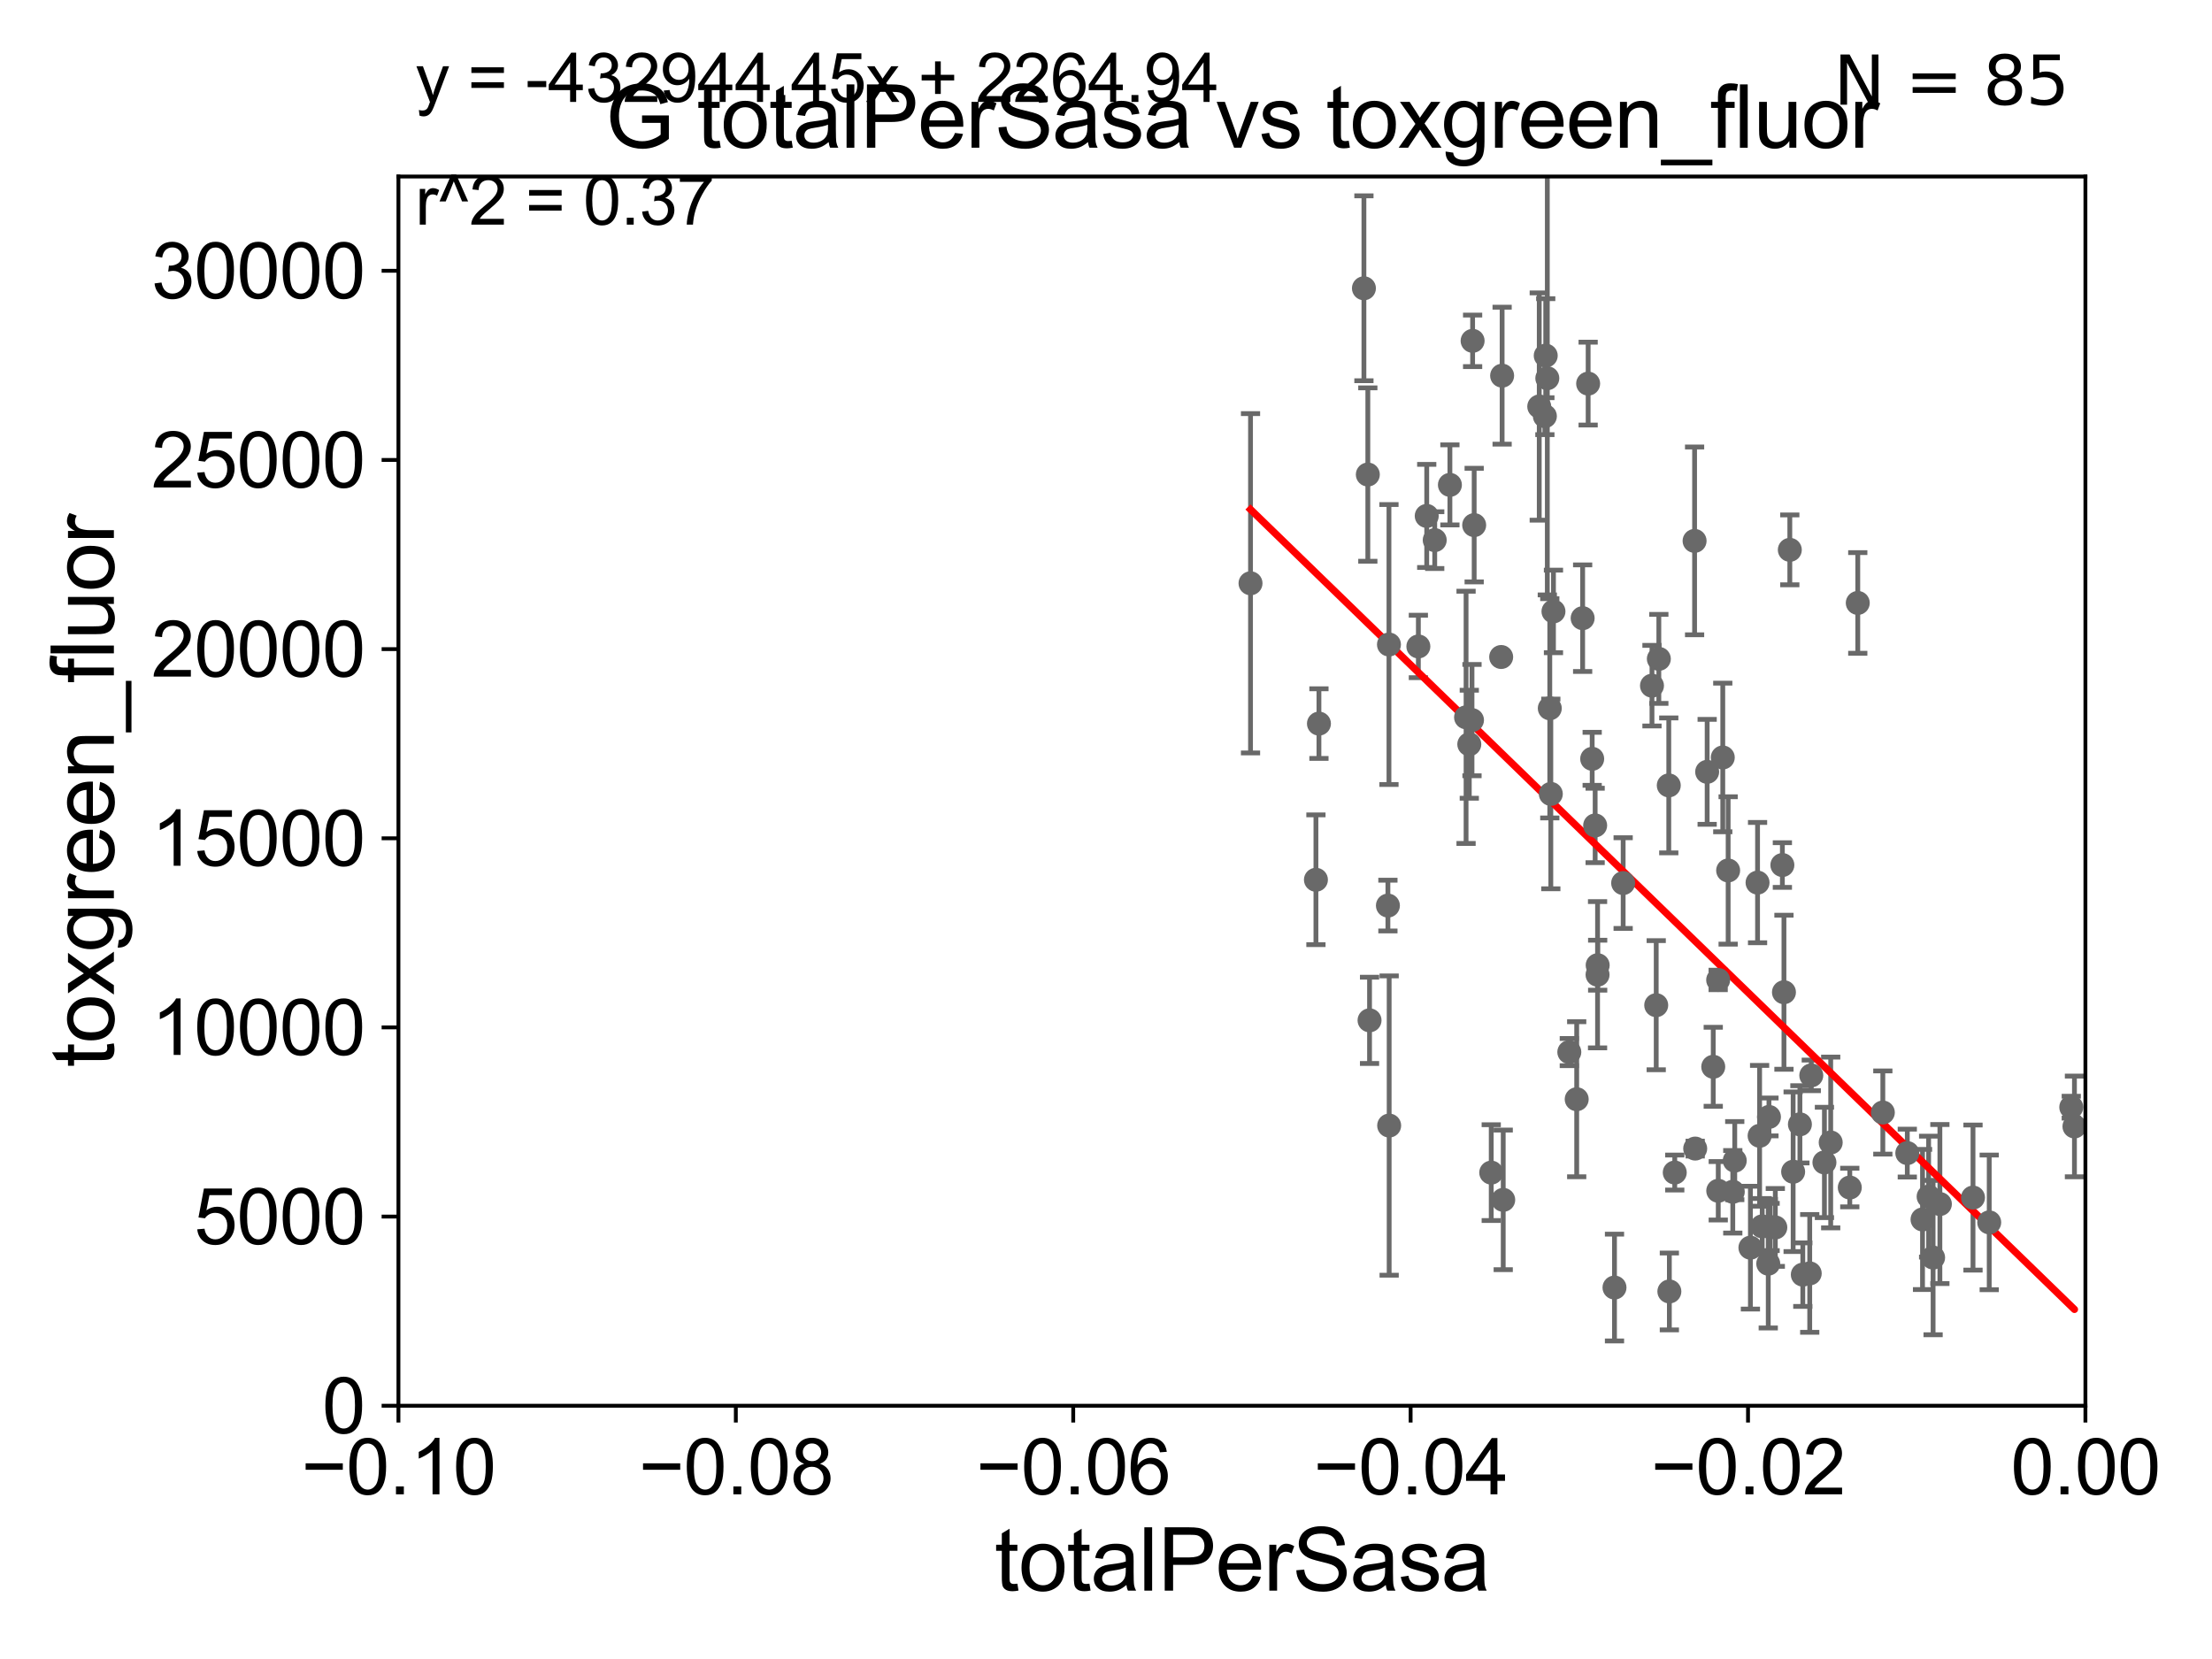 <?xml version="1.0" encoding="utf-8" standalone="no"?>
<!DOCTYPE svg PUBLIC "-//W3C//DTD SVG 1.1//EN"
  "http://www.w3.org/Graphics/SVG/1.1/DTD/svg11.dtd">
<svg xmlns:xlink="http://www.w3.org/1999/xlink" width="460.8pt" height="345.6pt" viewBox="0 0 460.8 345.6" xmlns="http://www.w3.org/2000/svg" version="1.1">
 <defs>
  <style type="text/css">*{stroke-linejoin: round; stroke-linecap: butt}</style>
 </defs>
 <g id="figure_1">
  <g id="patch_1">
   <path d="M 0 345.6 
L 460.8 345.6 
L 460.8 0 
L 0 0 
z
" style="fill: #ffffff"/>
  </g>
  <g id="axes_1">
   <g id="patch_2">
    <path d="M 83 292.84 
L 434.43 292.84 
L 434.43 36.775 
L 83 36.775 
z
" style="fill: #ffffff"/>
   </g>
   <g id="PathCollection_1">
    <defs>
     <path id="m014d6949c8" d="M 0 1.118 
C 0.297 1.118 0.581 1 0.791 0.791 
C 1 0.581 1.118 0.297 1.118 0 
C 1.118 -0.297 1 -0.581 0.791 -0.791 
C 0.581 -1 0.297 -1.118 0 -1.118 
C -0.297 -1.118 -0.581 -1 -0.791 -0.791 
C -1 -0.581 -1.118 -0.297 -1.118 0 
C -1.118 0.297 -1 0.581 -0.791 0.791 
C -0.581 1 -0.297 1.118 0 1.118 
z
" style="stroke: #696969"/>
    </defs>
    <g clip-path="url(#pb399f9e76e)">
     <use xlink:href="#m014d6949c8" x="260.506" y="121.509" style="fill: #696969; stroke: #696969"/>
     <use xlink:href="#m014d6949c8" x="348.883" y="244.261" style="fill: #696969; stroke: #696969"/>
     <use xlink:href="#m014d6949c8" x="357.943" y="248.062" style="fill: #696969; stroke: #696969"/>
     <use xlink:href="#m014d6949c8" x="364.643" y="259.913" style="fill: #696969; stroke: #696969"/>
     <use xlink:href="#m014d6949c8" x="338.133" y="183.96" style="fill: #696969; stroke: #696969"/>
     <use xlink:href="#m014d6949c8" x="310.651" y="244.277" style="fill: #696969; stroke: #696969"/>
     <use xlink:href="#m014d6949c8" x="371.63" y="206.701" style="fill: #696969; stroke: #696969"/>
     <use xlink:href="#m014d6949c8" x="347.759" y="269.033" style="fill: #696969; stroke: #696969"/>
     <use xlink:href="#m014d6949c8" x="369.831" y="255.698" style="fill: #696969; stroke: #696969"/>
     <use xlink:href="#m014d6949c8" x="368.505" y="232.681" style="fill: #696969; stroke: #696969"/>
     <use xlink:href="#m014d6949c8" x="332.801" y="203.052" style="fill: #696969; stroke: #696969"/>
     <use xlink:href="#m014d6949c8" x="360.971" y="248.27" style="fill: #696969; stroke: #696969"/>
     <use xlink:href="#m014d6949c8" x="358.885" y="157.795" style="fill: #696969; stroke: #696969"/>
     <use xlink:href="#m014d6949c8" x="356.9" y="222.232" style="fill: #696969; stroke: #696969"/>
     <use xlink:href="#m014d6949c8" x="355.632" y="160.788" style="fill: #696969; stroke: #696969"/>
     <use xlink:href="#m014d6949c8" x="361.379" y="241.779" style="fill: #696969; stroke: #696969"/>
     <use xlink:href="#m014d6949c8" x="345.02" y="209.4" style="fill: #696969; stroke: #696969"/>
     <use xlink:href="#m014d6949c8" x="366.131" y="183.863" style="fill: #696969; stroke: #696969"/>
     <use xlink:href="#m014d6949c8" x="330.839" y="79.913" style="fill: #696969; stroke: #696969"/>
     <use xlink:href="#m014d6949c8" x="431.483" y="230.647" style="fill: #696969; stroke: #696969"/>
     <use xlink:href="#m014d6949c8" x="372.851" y="114.543" style="fill: #696969; stroke: #696969"/>
     <use xlink:href="#m014d6949c8" x="368.359" y="263.244" style="fill: #696969; stroke: #696969"/>
     <use xlink:href="#m014d6949c8" x="368.743" y="255.603" style="fill: #696969; stroke: #696969"/>
     <use xlink:href="#m014d6949c8" x="371.301" y="180.204" style="fill: #696969; stroke: #696969"/>
     <use xlink:href="#m014d6949c8" x="414.392" y="254.644" style="fill: #696969; stroke: #696969"/>
     <use xlink:href="#m014d6949c8" x="411.013" y="249.474" style="fill: #696969; stroke: #696969"/>
     <use xlink:href="#m014d6949c8" x="402.701" y="261.975" style="fill: #696969; stroke: #696969"/>
     <use xlink:href="#m014d6949c8" x="404.114" y="250.824" style="fill: #696969; stroke: #696969"/>
     <use xlink:href="#m014d6949c8" x="401.768" y="249.277" style="fill: #696969; stroke: #696969"/>
     <use xlink:href="#m014d6949c8" x="397.326" y="240.209" style="fill: #696969; stroke: #696969"/>
     <use xlink:href="#m014d6949c8" x="392.229" y="231.758" style="fill: #696969; stroke: #696969"/>
     <use xlink:href="#m014d6949c8" x="400.498" y="254.037" style="fill: #696969; stroke: #696969"/>
     <use xlink:href="#m014d6949c8" x="377.322" y="224.022" style="fill: #696969; stroke: #696969"/>
     <use xlink:href="#m014d6949c8" x="313.149" y="249.953" style="fill: #696969; stroke: #696969"/>
     <use xlink:href="#m014d6949c8" x="381.369" y="238" style="fill: #696969; stroke: #696969"/>
     <use xlink:href="#m014d6949c8" x="357.926" y="204.143" style="fill: #696969; stroke: #696969"/>
     <use xlink:href="#m014d6949c8" x="373.543" y="244.096" style="fill: #696969; stroke: #696969"/>
     <use xlink:href="#m014d6949c8" x="374.954" y="234.218" style="fill: #696969; stroke: #696969"/>
     <use xlink:href="#m014d6949c8" x="375.559" y="265.53" style="fill: #696969; stroke: #696969"/>
     <use xlink:href="#m014d6949c8" x="385.344" y="247.386" style="fill: #696969; stroke: #696969"/>
     <use xlink:href="#m014d6949c8" x="380.062" y="242.157" style="fill: #696969; stroke: #696969"/>
     <use xlink:href="#m014d6949c8" x="366.559" y="236.609" style="fill: #696969; stroke: #696969"/>
     <use xlink:href="#m014d6949c8" x="387.008" y="125.604" style="fill: #696969; stroke: #696969"/>
     <use xlink:href="#m014d6949c8" x="367.101" y="255.473" style="fill: #696969; stroke: #696969"/>
     <use xlink:href="#m014d6949c8" x="376.999" y="265.272" style="fill: #696969; stroke: #696969"/>
     <use xlink:href="#m014d6949c8" x="322.849" y="147.554" style="fill: #696969; stroke: #696969"/>
     <use xlink:href="#m014d6949c8" x="347.636" y="163.613" style="fill: #696969; stroke: #696969"/>
     <use xlink:href="#m014d6949c8" x="345.567" y="137.254" style="fill: #696969; stroke: #696969"/>
     <use xlink:href="#m014d6949c8" x="312.72" y="136.865" style="fill: #696969; stroke: #696969"/>
     <use xlink:href="#m014d6949c8" x="344.138" y="142.84" style="fill: #696969; stroke: #696969"/>
     <use xlink:href="#m014d6949c8" x="307.097" y="109.389" style="fill: #696969; stroke: #696969"/>
     <use xlink:href="#m014d6949c8" x="320.654" y="84.686" style="fill: #696969; stroke: #696969"/>
     <use xlink:href="#m014d6949c8" x="285.301" y="212.554" style="fill: #696969; stroke: #696969"/>
     <use xlink:href="#m014d6949c8" x="306.644" y="150.011" style="fill: #696969; stroke: #696969"/>
     <use xlink:href="#m014d6949c8" x="289.127" y="188.648" style="fill: #696969; stroke: #696969"/>
     <use xlink:href="#m014d6949c8" x="289.346" y="134.265" style="fill: #696969; stroke: #696969"/>
     <use xlink:href="#m014d6949c8" x="302.042" y="101.009" style="fill: #696969; stroke: #696969"/>
     <use xlink:href="#m014d6949c8" x="305.409" y="149.433" style="fill: #696969; stroke: #696969"/>
     <use xlink:href="#m014d6949c8" x="274.132" y="183.272" style="fill: #696969; stroke: #696969"/>
     <use xlink:href="#m014d6949c8" x="295.471" y="134.669" style="fill: #696969; stroke: #696969"/>
     <use xlink:href="#m014d6949c8" x="306.08" y="155.039" style="fill: #696969; stroke: #696969"/>
     <use xlink:href="#m014d6949c8" x="297.214" y="107.477" style="fill: #696969; stroke: #696969"/>
     <use xlink:href="#m014d6949c8" x="274.759" y="150.741" style="fill: #696969; stroke: #696969"/>
     <use xlink:href="#m014d6949c8" x="284.131" y="60.054" style="fill: #696969; stroke: #696969"/>
     <use xlink:href="#m014d6949c8" x="284.944" y="98.854" style="fill: #696969; stroke: #696969"/>
     <use xlink:href="#m014d6949c8" x="289.388" y="234.475" style="fill: #696969; stroke: #696969"/>
     <use xlink:href="#m014d6949c8" x="306.773" y="71.003" style="fill: #696969; stroke: #696969"/>
     <use xlink:href="#m014d6949c8" x="312.92" y="78.259" style="fill: #696969; stroke: #696969"/>
     <use xlink:href="#m014d6949c8" x="329.694" y="128.779" style="fill: #696969; stroke: #696969"/>
     <use xlink:href="#m014d6949c8" x="353.014" y="112.679" style="fill: #696969; stroke: #696969"/>
     <use xlink:href="#m014d6949c8" x="360.004" y="181.333" style="fill: #696969; stroke: #696969"/>
     <use xlink:href="#m014d6949c8" x="328.455" y="228.989" style="fill: #696969; stroke: #696969"/>
     <use xlink:href="#m014d6949c8" x="331.681" y="158.076" style="fill: #696969; stroke: #696969"/>
     <use xlink:href="#m014d6949c8" x="326.916" y="219.168" style="fill: #696969; stroke: #696969"/>
     <use xlink:href="#m014d6949c8" x="332.825" y="201.071" style="fill: #696969; stroke: #696969"/>
     <use xlink:href="#m014d6949c8" x="332.299" y="171.954" style="fill: #696969; stroke: #696969"/>
     <use xlink:href="#m014d6949c8" x="336.329" y="268.22" style="fill: #696969; stroke: #696969"/>
     <use xlink:href="#m014d6949c8" x="323.616" y="127.368" style="fill: #696969; stroke: #696969"/>
     <use xlink:href="#m014d6949c8" x="323.064" y="165.387" style="fill: #696969; stroke: #696969"/>
     <use xlink:href="#m014d6949c8" x="353.141" y="239.269" style="fill: #696969; stroke: #696969"/>
     <use xlink:href="#m014d6949c8" x="432.147" y="234.659" style="fill: #696969; stroke: #696969"/>
     <use xlink:href="#m014d6949c8" x="322.334" y="78.794" style="fill: #696969; stroke: #696969"/>
     <use xlink:href="#m014d6949c8" x="322.004" y="74.086" style="fill: #696969; stroke: #696969"/>
     <use xlink:href="#m014d6949c8" x="298.879" y="112.516" style="fill: #696969; stroke: #696969"/>
     <use xlink:href="#m014d6949c8" x="321.827" y="86.698" style="fill: #696969; stroke: #696969"/>
    </g>
   </g>
   <g id="matplotlib.axis_1">
    <g id="xtick_1">
     <g id="line2d_1">
      <defs>
       <path id="mc74f84e03c" d="M 0 0 
L 0 3.5 
" style="stroke: #000000; stroke-width: 0.8"/>
      </defs>
      <g>
       <use xlink:href="#mc74f84e03c" x="83" y="292.84" style="stroke: #000000; stroke-width: 0.8"/>
      </g>
     </g>
     <g id="text_1">
      <!-- −0.10 -->
      <g transform="translate(62.759 311.293)scale(0.16 -0.16)">
       <defs>
        <path id="ArialMT-2212" d="M 3381 1997 
L 356 1997 
L 356 2522 
L 3381 2522 
L 3381 1997 
z
" transform="scale(0.016)"/>
        <path id="ArialMT-30" d="M 266 2259 
Q 266 3072 433 3567 
Q 600 4063 929 4331 
Q 1259 4600 1759 4600 
Q 2128 4600 2406 4451 
Q 2684 4303 2865 4023 
Q 3047 3744 3150 3342 
Q 3253 2941 3253 2259 
Q 3253 1453 3087 958 
Q 2922 463 2592 192 
Q 2263 -78 1759 -78 
Q 1097 -78 719 397 
Q 266 969 266 2259 
z
M 844 2259 
Q 844 1131 1108 757 
Q 1372 384 1759 384 
Q 2147 384 2411 759 
Q 2675 1134 2675 2259 
Q 2675 3391 2411 3762 
Q 2147 4134 1753 4134 
Q 1366 4134 1134 3806 
Q 844 3388 844 2259 
z
" transform="scale(0.016)"/>
        <path id="ArialMT-2e" d="M 581 0 
L 581 641 
L 1222 641 
L 1222 0 
L 581 0 
z
" transform="scale(0.016)"/>
        <path id="ArialMT-31" d="M 2384 0 
L 1822 0 
L 1822 3584 
Q 1619 3391 1289 3197 
Q 959 3003 697 2906 
L 697 3450 
Q 1169 3672 1522 3987 
Q 1875 4303 2022 4600 
L 2384 4600 
L 2384 0 
z
" transform="scale(0.016)"/>
       </defs>
       <use xlink:href="#ArialMT-2212"/>
       <use xlink:href="#ArialMT-30" x="58.398"/>
       <use xlink:href="#ArialMT-2e" x="114.014"/>
       <use xlink:href="#ArialMT-31" x="141.797"/>
       <use xlink:href="#ArialMT-30" x="197.412"/>
      </g>
     </g>
    </g>
    <g id="xtick_2">
     <g id="line2d_2">
      <g>
       <use xlink:href="#mc74f84e03c" x="153.286" y="292.84" style="stroke: #000000; stroke-width: 0.8"/>
      </g>
     </g>
     <g id="text_2">
      <!-- −0.08 -->
      <g transform="translate(133.045 311.293)scale(0.16 -0.16)">
       <defs>
        <path id="ArialMT-38" d="M 1131 2484 
Q 781 2613 612 2850 
Q 444 3088 444 3419 
Q 444 3919 803 4259 
Q 1163 4600 1759 4600 
Q 2359 4600 2725 4251 
Q 3091 3903 3091 3403 
Q 3091 3084 2923 2848 
Q 2756 2613 2416 2484 
Q 2838 2347 3058 2040 
Q 3278 1734 3278 1309 
Q 3278 722 2862 322 
Q 2447 -78 1769 -78 
Q 1091 -78 675 323 
Q 259 725 259 1325 
Q 259 1772 486 2073 
Q 713 2375 1131 2484 
z
M 1019 3438 
Q 1019 3113 1228 2906 
Q 1438 2700 1772 2700 
Q 2097 2700 2305 2904 
Q 2513 3109 2513 3406 
Q 2513 3716 2298 3927 
Q 2084 4138 1766 4138 
Q 1444 4138 1231 3931 
Q 1019 3725 1019 3438 
z
M 838 1322 
Q 838 1081 952 856 
Q 1066 631 1291 507 
Q 1516 384 1775 384 
Q 2178 384 2440 643 
Q 2703 903 2703 1303 
Q 2703 1709 2433 1975 
Q 2163 2241 1756 2241 
Q 1359 2241 1098 1978 
Q 838 1716 838 1322 
z
" transform="scale(0.016)"/>
       </defs>
       <use xlink:href="#ArialMT-2212"/>
       <use xlink:href="#ArialMT-30" x="58.398"/>
       <use xlink:href="#ArialMT-2e" x="114.014"/>
       <use xlink:href="#ArialMT-30" x="141.797"/>
       <use xlink:href="#ArialMT-38" x="197.412"/>
      </g>
     </g>
    </g>
    <g id="xtick_3">
     <g id="line2d_3">
      <g>
       <use xlink:href="#mc74f84e03c" x="223.572" y="292.84" style="stroke: #000000; stroke-width: 0.8"/>
      </g>
     </g>
     <g id="text_3">
      <!-- −0.06 -->
      <g transform="translate(203.331 311.293)scale(0.16 -0.16)">
       <defs>
        <path id="ArialMT-36" d="M 3184 3459 
L 2625 3416 
Q 2550 3747 2413 3897 
Q 2184 4138 1850 4138 
Q 1581 4138 1378 3988 
Q 1113 3794 959 3422 
Q 806 3050 800 2363 
Q 1003 2672 1297 2822 
Q 1591 2972 1913 2972 
Q 2475 2972 2870 2558 
Q 3266 2144 3266 1488 
Q 3266 1056 3080 686 
Q 2894 316 2569 119 
Q 2244 -78 1831 -78 
Q 1128 -78 684 439 
Q 241 956 241 2144 
Q 241 3472 731 4075 
Q 1159 4600 1884 4600 
Q 2425 4600 2770 4297 
Q 3116 3994 3184 3459 
z
M 888 1484 
Q 888 1194 1011 928 
Q 1134 663 1356 523 
Q 1578 384 1822 384 
Q 2178 384 2434 671 
Q 2691 959 2691 1453 
Q 2691 1928 2437 2201 
Q 2184 2475 1800 2475 
Q 1419 2475 1153 2201 
Q 888 1928 888 1484 
z
" transform="scale(0.016)"/>
       </defs>
       <use xlink:href="#ArialMT-2212"/>
       <use xlink:href="#ArialMT-30" x="58.398"/>
       <use xlink:href="#ArialMT-2e" x="114.014"/>
       <use xlink:href="#ArialMT-30" x="141.797"/>
       <use xlink:href="#ArialMT-36" x="197.412"/>
      </g>
     </g>
    </g>
    <g id="xtick_4">
     <g id="line2d_4">
      <g>
       <use xlink:href="#mc74f84e03c" x="293.858" y="292.84" style="stroke: #000000; stroke-width: 0.8"/>
      </g>
     </g>
     <g id="text_4">
      <!-- −0.04 -->
      <g transform="translate(273.617 311.293)scale(0.16 -0.16)">
       <defs>
        <path id="ArialMT-34" d="M 2069 0 
L 2069 1097 
L 81 1097 
L 81 1613 
L 2172 4581 
L 2631 4581 
L 2631 1613 
L 3250 1613 
L 3250 1097 
L 2631 1097 
L 2631 0 
L 2069 0 
z
M 2069 1613 
L 2069 3678 
L 634 1613 
L 2069 1613 
z
" transform="scale(0.016)"/>
       </defs>
       <use xlink:href="#ArialMT-2212"/>
       <use xlink:href="#ArialMT-30" x="58.398"/>
       <use xlink:href="#ArialMT-2e" x="114.014"/>
       <use xlink:href="#ArialMT-30" x="141.797"/>
       <use xlink:href="#ArialMT-34" x="197.412"/>
      </g>
     </g>
    </g>
    <g id="xtick_5">
     <g id="line2d_5">
      <g>
       <use xlink:href="#mc74f84e03c" x="364.144" y="292.84" style="stroke: #000000; stroke-width: 0.8"/>
      </g>
     </g>
     <g id="text_5">
      <!-- −0.02 -->
      <g transform="translate(343.903 311.293)scale(0.16 -0.16)">
       <defs>
        <path id="ArialMT-32" d="M 3222 541 
L 3222 0 
L 194 0 
Q 188 203 259 391 
Q 375 700 629 1000 
Q 884 1300 1366 1694 
Q 2113 2306 2375 2664 
Q 2638 3022 2638 3341 
Q 2638 3675 2398 3904 
Q 2159 4134 1775 4134 
Q 1369 4134 1125 3890 
Q 881 3647 878 3216 
L 300 3275 
Q 359 3922 746 4261 
Q 1134 4600 1788 4600 
Q 2447 4600 2831 4234 
Q 3216 3869 3216 3328 
Q 3216 3053 3103 2787 
Q 2991 2522 2730 2228 
Q 2469 1934 1863 1422 
Q 1356 997 1212 845 
Q 1069 694 975 541 
L 3222 541 
z
" transform="scale(0.016)"/>
       </defs>
       <use xlink:href="#ArialMT-2212"/>
       <use xlink:href="#ArialMT-30" x="58.398"/>
       <use xlink:href="#ArialMT-2e" x="114.014"/>
       <use xlink:href="#ArialMT-30" x="141.797"/>
       <use xlink:href="#ArialMT-32" x="197.412"/>
      </g>
     </g>
    </g>
    <g id="xtick_6">
     <g id="line2d_6">
      <g>
       <use xlink:href="#mc74f84e03c" x="434.43" y="292.84" style="stroke: #000000; stroke-width: 0.8"/>
      </g>
     </g>
     <g id="text_6">
      <!-- 0.00 -->
      <g transform="translate(418.861 311.293)scale(0.16 -0.16)">
       <use xlink:href="#ArialMT-30"/>
       <use xlink:href="#ArialMT-2e" x="55.615"/>
       <use xlink:href="#ArialMT-30" x="83.398"/>
       <use xlink:href="#ArialMT-30" x="139.014"/>
      </g>
     </g>
    </g>
    <g id="text_7">
     <!-- totalPerSasa -->
     <g transform="translate(207.187 331.357)scale(0.18 -0.18)">
      <defs>
       <path id="ArialMT-74" d="M 1650 503 
L 1731 6 
Q 1494 -44 1306 -44 
Q 1000 -44 831 53 
Q 663 150 594 308 
Q 525 466 525 972 
L 525 2881 
L 113 2881 
L 113 3319 
L 525 3319 
L 525 4141 
L 1084 4478 
L 1084 3319 
L 1650 3319 
L 1650 2881 
L 1084 2881 
L 1084 941 
Q 1084 700 1114 631 
Q 1144 563 1211 522 
Q 1278 481 1403 481 
Q 1497 481 1650 503 
z
" transform="scale(0.016)"/>
       <path id="ArialMT-6f" d="M 213 1659 
Q 213 2581 725 3025 
Q 1153 3394 1769 3394 
Q 2453 3394 2887 2945 
Q 3322 2497 3322 1706 
Q 3322 1066 3130 698 
Q 2938 331 2570 128 
Q 2203 -75 1769 -75 
Q 1072 -75 642 372 
Q 213 819 213 1659 
z
M 791 1659 
Q 791 1022 1069 705 
Q 1347 388 1769 388 
Q 2188 388 2466 706 
Q 2744 1025 2744 1678 
Q 2744 2294 2464 2611 
Q 2184 2928 1769 2928 
Q 1347 2928 1069 2612 
Q 791 2297 791 1659 
z
" transform="scale(0.016)"/>
       <path id="ArialMT-61" d="M 2588 409 
Q 2275 144 1986 34 
Q 1697 -75 1366 -75 
Q 819 -75 525 192 
Q 231 459 231 875 
Q 231 1119 342 1320 
Q 453 1522 633 1644 
Q 813 1766 1038 1828 
Q 1203 1872 1538 1913 
Q 2219 1994 2541 2106 
Q 2544 2222 2544 2253 
Q 2544 2597 2384 2738 
Q 2169 2928 1744 2928 
Q 1347 2928 1158 2789 
Q 969 2650 878 2297 
L 328 2372 
Q 403 2725 575 2942 
Q 747 3159 1072 3276 
Q 1397 3394 1825 3394 
Q 2250 3394 2515 3294 
Q 2781 3194 2906 3042 
Q 3031 2891 3081 2659 
Q 3109 2516 3109 2141 
L 3109 1391 
Q 3109 606 3145 398 
Q 3181 191 3288 0 
L 2700 0 
Q 2613 175 2588 409 
z
M 2541 1666 
Q 2234 1541 1622 1453 
Q 1275 1403 1131 1340 
Q 988 1278 909 1158 
Q 831 1038 831 891 
Q 831 666 1001 516 
Q 1172 366 1500 366 
Q 1825 366 2078 508 
Q 2331 650 2450 897 
Q 2541 1088 2541 1459 
L 2541 1666 
z
" transform="scale(0.016)"/>
       <path id="ArialMT-6c" d="M 409 0 
L 409 4581 
L 972 4581 
L 972 0 
L 409 0 
z
" transform="scale(0.016)"/>
       <path id="ArialMT-50" d="M 494 0 
L 494 4581 
L 2222 4581 
Q 2678 4581 2919 4538 
Q 3256 4481 3484 4323 
Q 3713 4166 3852 3881 
Q 3991 3597 3991 3256 
Q 3991 2672 3619 2267 
Q 3247 1863 2275 1863 
L 1100 1863 
L 1100 0 
L 494 0 
z
M 1100 2403 
L 2284 2403 
Q 2872 2403 3119 2622 
Q 3366 2841 3366 3238 
Q 3366 3525 3220 3729 
Q 3075 3934 2838 4000 
Q 2684 4041 2272 4041 
L 1100 4041 
L 1100 2403 
z
" transform="scale(0.016)"/>
       <path id="ArialMT-65" d="M 2694 1069 
L 3275 997 
Q 3138 488 2766 206 
Q 2394 -75 1816 -75 
Q 1088 -75 661 373 
Q 234 822 234 1631 
Q 234 2469 665 2931 
Q 1097 3394 1784 3394 
Q 2450 3394 2872 2941 
Q 3294 2488 3294 1666 
Q 3294 1616 3291 1516 
L 816 1516 
Q 847 969 1125 678 
Q 1403 388 1819 388 
Q 2128 388 2347 550 
Q 2566 713 2694 1069 
z
M 847 1978 
L 2700 1978 
Q 2663 2397 2488 2606 
Q 2219 2931 1791 2931 
Q 1403 2931 1139 2672 
Q 875 2413 847 1978 
z
" transform="scale(0.016)"/>
       <path id="ArialMT-72" d="M 416 0 
L 416 3319 
L 922 3319 
L 922 2816 
Q 1116 3169 1280 3281 
Q 1444 3394 1641 3394 
Q 1925 3394 2219 3213 
L 2025 2691 
Q 1819 2813 1613 2813 
Q 1428 2813 1281 2702 
Q 1134 2591 1072 2394 
Q 978 2094 978 1738 
L 978 0 
L 416 0 
z
" transform="scale(0.016)"/>
       <path id="ArialMT-53" d="M 288 1472 
L 859 1522 
Q 900 1178 1048 958 
Q 1197 738 1509 602 
Q 1822 466 2213 466 
Q 2559 466 2825 569 
Q 3091 672 3220 851 
Q 3350 1031 3350 1244 
Q 3350 1459 3225 1620 
Q 3100 1781 2813 1891 
Q 2628 1963 1997 2114 
Q 1366 2266 1113 2400 
Q 784 2572 623 2826 
Q 463 3081 463 3397 
Q 463 3744 659 4045 
Q 856 4347 1234 4503 
Q 1613 4659 2075 4659 
Q 2584 4659 2973 4495 
Q 3363 4331 3572 4012 
Q 3781 3694 3797 3291 
L 3216 3247 
Q 3169 3681 2898 3903 
Q 2628 4125 2100 4125 
Q 1550 4125 1298 3923 
Q 1047 3722 1047 3438 
Q 1047 3191 1225 3031 
Q 1400 2872 2139 2705 
Q 2878 2538 3153 2413 
Q 3553 2228 3743 1945 
Q 3934 1663 3934 1294 
Q 3934 928 3725 604 
Q 3516 281 3123 101 
Q 2731 -78 2241 -78 
Q 1619 -78 1198 103 
Q 778 284 539 648 
Q 300 1013 288 1472 
z
" transform="scale(0.016)"/>
       <path id="ArialMT-73" d="M 197 991 
L 753 1078 
Q 800 744 1014 566 
Q 1228 388 1613 388 
Q 2000 388 2187 545 
Q 2375 703 2375 916 
Q 2375 1106 2209 1216 
Q 2094 1291 1634 1406 
Q 1016 1563 777 1677 
Q 538 1791 414 1992 
Q 291 2194 291 2438 
Q 291 2659 392 2848 
Q 494 3038 669 3163 
Q 800 3259 1026 3326 
Q 1253 3394 1513 3394 
Q 1903 3394 2198 3281 
Q 2494 3169 2634 2976 
Q 2775 2784 2828 2463 
L 2278 2388 
Q 2241 2644 2061 2787 
Q 1881 2931 1553 2931 
Q 1166 2931 1000 2803 
Q 834 2675 834 2503 
Q 834 2394 903 2306 
Q 972 2216 1119 2156 
Q 1203 2125 1616 2013 
Q 2213 1853 2448 1751 
Q 2684 1650 2818 1456 
Q 2953 1263 2953 975 
Q 2953 694 2789 445 
Q 2625 197 2315 61 
Q 2006 -75 1616 -75 
Q 969 -75 630 194 
Q 291 463 197 991 
z
" transform="scale(0.016)"/>
      </defs>
      <use xlink:href="#ArialMT-74"/>
      <use xlink:href="#ArialMT-6f" x="27.783"/>
      <use xlink:href="#ArialMT-74" x="83.398"/>
      <use xlink:href="#ArialMT-61" x="111.182"/>
      <use xlink:href="#ArialMT-6c" x="166.797"/>
      <use xlink:href="#ArialMT-50" x="189.014"/>
      <use xlink:href="#ArialMT-65" x="255.713"/>
      <use xlink:href="#ArialMT-72" x="311.328"/>
      <use xlink:href="#ArialMT-53" x="344.629"/>
      <use xlink:href="#ArialMT-61" x="411.328"/>
      <use xlink:href="#ArialMT-73" x="466.943"/>
      <use xlink:href="#ArialMT-61" x="516.943"/>
     </g>
    </g>
   </g>
   <g id="matplotlib.axis_2">
    <g id="ytick_1">
     <g id="line2d_7">
      <defs>
       <path id="mc82d213571" d="M 0 0 
L -3.5 0 
" style="stroke: #000000; stroke-width: 0.8"/>
      </defs>
      <g>
       <use xlink:href="#mc82d213571" x="83" y="292.84" style="stroke: #000000; stroke-width: 0.8"/>
      </g>
     </g>
     <g id="text_8">
      <!-- 0 -->
      <g transform="translate(67.103 298.566)scale(0.16 -0.16)">
       <use xlink:href="#ArialMT-30"/>
      </g>
     </g>
    </g>
    <g id="ytick_2">
     <g id="line2d_8">
      <g>
       <use xlink:href="#mc82d213571" x="83" y="253.435" style="stroke: #000000; stroke-width: 0.8"/>
      </g>
     </g>
     <g id="text_9">
      <!-- 5000 -->
      <g transform="translate(40.41 259.162)scale(0.16 -0.16)">
       <defs>
        <path id="ArialMT-35" d="M 266 1200 
L 856 1250 
Q 922 819 1161 601 
Q 1400 384 1738 384 
Q 2144 384 2425 690 
Q 2706 997 2706 1503 
Q 2706 1984 2436 2262 
Q 2166 2541 1728 2541 
Q 1456 2541 1237 2417 
Q 1019 2294 894 2097 
L 366 2166 
L 809 4519 
L 3088 4519 
L 3088 3981 
L 1259 3981 
L 1013 2750 
Q 1425 3038 1878 3038 
Q 2478 3038 2890 2622 
Q 3303 2206 3303 1553 
Q 3303 931 2941 478 
Q 2500 -78 1738 -78 
Q 1113 -78 717 272 
Q 322 622 266 1200 
z
" transform="scale(0.016)"/>
       </defs>
       <use xlink:href="#ArialMT-35"/>
       <use xlink:href="#ArialMT-30" x="55.615"/>
       <use xlink:href="#ArialMT-30" x="111.23"/>
       <use xlink:href="#ArialMT-30" x="166.846"/>
      </g>
     </g>
    </g>
    <g id="ytick_3">
     <g id="line2d_9">
      <g>
       <use xlink:href="#mc82d213571" x="83" y="214.031" style="stroke: #000000; stroke-width: 0.8"/>
      </g>
     </g>
     <g id="text_10">
      <!-- 10000 -->
      <g transform="translate(31.512 219.757)scale(0.16 -0.16)">
       <use xlink:href="#ArialMT-31"/>
       <use xlink:href="#ArialMT-30" x="55.615"/>
       <use xlink:href="#ArialMT-30" x="111.23"/>
       <use xlink:href="#ArialMT-30" x="166.846"/>
       <use xlink:href="#ArialMT-30" x="222.461"/>
      </g>
     </g>
    </g>
    <g id="ytick_4">
     <g id="line2d_10">
      <g>
       <use xlink:href="#mc82d213571" x="83" y="174.626" style="stroke: #000000; stroke-width: 0.8"/>
      </g>
     </g>
     <g id="text_11">
      <!-- 15000 -->
      <g transform="translate(31.512 180.352)scale(0.16 -0.16)">
       <use xlink:href="#ArialMT-31"/>
       <use xlink:href="#ArialMT-35" x="55.615"/>
       <use xlink:href="#ArialMT-30" x="111.23"/>
       <use xlink:href="#ArialMT-30" x="166.846"/>
       <use xlink:href="#ArialMT-30" x="222.461"/>
      </g>
     </g>
    </g>
    <g id="ytick_5">
     <g id="line2d_11">
      <g>
       <use xlink:href="#mc82d213571" x="83" y="135.221" style="stroke: #000000; stroke-width: 0.8"/>
      </g>
     </g>
     <g id="text_12">
      <!-- 20000 -->
      <g transform="translate(31.512 140.948)scale(0.16 -0.16)">
       <use xlink:href="#ArialMT-32"/>
       <use xlink:href="#ArialMT-30" x="55.615"/>
       <use xlink:href="#ArialMT-30" x="111.23"/>
       <use xlink:href="#ArialMT-30" x="166.846"/>
       <use xlink:href="#ArialMT-30" x="222.461"/>
      </g>
     </g>
    </g>
    <g id="ytick_6">
     <g id="line2d_12">
      <g>
       <use xlink:href="#mc82d213571" x="83" y="95.817" style="stroke: #000000; stroke-width: 0.8"/>
      </g>
     </g>
     <g id="text_13">
      <!-- 25000 -->
      <g transform="translate(31.512 101.543)scale(0.16 -0.16)">
       <use xlink:href="#ArialMT-32"/>
       <use xlink:href="#ArialMT-35" x="55.615"/>
       <use xlink:href="#ArialMT-30" x="111.23"/>
       <use xlink:href="#ArialMT-30" x="166.846"/>
       <use xlink:href="#ArialMT-30" x="222.461"/>
      </g>
     </g>
    </g>
    <g id="ytick_7">
     <g id="line2d_13">
      <g>
       <use xlink:href="#mc82d213571" x="83" y="56.412" style="stroke: #000000; stroke-width: 0.8"/>
      </g>
     </g>
     <g id="text_14">
      <!-- 30000 -->
      <g transform="translate(31.512 62.138)scale(0.16 -0.16)">
       <defs>
        <path id="ArialMT-33" d="M 269 1209 
L 831 1284 
Q 928 806 1161 595 
Q 1394 384 1728 384 
Q 2125 384 2398 659 
Q 2672 934 2672 1341 
Q 2672 1728 2419 1979 
Q 2166 2231 1775 2231 
Q 1616 2231 1378 2169 
L 1441 2663 
Q 1497 2656 1531 2656 
Q 1891 2656 2178 2843 
Q 2466 3031 2466 3422 
Q 2466 3731 2256 3934 
Q 2047 4138 1716 4138 
Q 1388 4138 1169 3931 
Q 950 3725 888 3313 
L 325 3413 
Q 428 3978 793 4289 
Q 1159 4600 1703 4600 
Q 2078 4600 2393 4439 
Q 2709 4278 2876 4000 
Q 3044 3722 3044 3409 
Q 3044 3113 2884 2869 
Q 2725 2625 2413 2481 
Q 2819 2388 3044 2092 
Q 3269 1797 3269 1353 
Q 3269 753 2831 336 
Q 2394 -81 1725 -81 
Q 1122 -81 723 278 
Q 325 638 269 1209 
z
" transform="scale(0.016)"/>
       </defs>
       <use xlink:href="#ArialMT-33"/>
       <use xlink:href="#ArialMT-30" x="55.615"/>
       <use xlink:href="#ArialMT-30" x="111.23"/>
       <use xlink:href="#ArialMT-30" x="166.846"/>
       <use xlink:href="#ArialMT-30" x="222.461"/>
      </g>
     </g>
    </g>
    <g id="text_15">
     <!-- toxgreen_fluor -->
     <g transform="translate(23.724 222.34)rotate(-90)scale(0.18 -0.18)">
      <defs>
       <path id="ArialMT-78" d="M 47 0 
L 1259 1725 
L 138 3319 
L 841 3319 
L 1350 2541 
Q 1494 2319 1581 2169 
Q 1719 2375 1834 2534 
L 2394 3319 
L 3066 3319 
L 1919 1756 
L 3153 0 
L 2463 0 
L 1781 1031 
L 1600 1309 
L 728 0 
L 47 0 
z
" transform="scale(0.016)"/>
       <path id="ArialMT-67" d="M 319 -275 
L 866 -356 
Q 900 -609 1056 -725 
Q 1266 -881 1628 -881 
Q 2019 -881 2231 -725 
Q 2444 -569 2519 -288 
Q 2563 -116 2559 434 
Q 2191 0 1641 0 
Q 956 0 581 494 
Q 206 988 206 1678 
Q 206 2153 378 2554 
Q 550 2956 876 3175 
Q 1203 3394 1644 3394 
Q 2231 3394 2613 2919 
L 2613 3319 
L 3131 3319 
L 3131 450 
Q 3131 -325 2973 -648 
Q 2816 -972 2473 -1159 
Q 2131 -1347 1631 -1347 
Q 1038 -1347 672 -1080 
Q 306 -813 319 -275 
z
M 784 1719 
Q 784 1066 1043 766 
Q 1303 466 1694 466 
Q 2081 466 2343 764 
Q 2606 1063 2606 1700 
Q 2606 2309 2336 2618 
Q 2066 2928 1684 2928 
Q 1309 2928 1046 2623 
Q 784 2319 784 1719 
z
" transform="scale(0.016)"/>
       <path id="ArialMT-6e" d="M 422 0 
L 422 3319 
L 928 3319 
L 928 2847 
Q 1294 3394 1984 3394 
Q 2284 3394 2536 3286 
Q 2788 3178 2913 3003 
Q 3038 2828 3088 2588 
Q 3119 2431 3119 2041 
L 3119 0 
L 2556 0 
L 2556 2019 
Q 2556 2363 2490 2533 
Q 2425 2703 2258 2804 
Q 2091 2906 1866 2906 
Q 1506 2906 1245 2678 
Q 984 2450 984 1813 
L 984 0 
L 422 0 
z
" transform="scale(0.016)"/>
       <path id="ArialMT-5f" d="M -97 -1272 
L -97 -866 
L 3631 -866 
L 3631 -1272 
L -97 -1272 
z
" transform="scale(0.016)"/>
       <path id="ArialMT-66" d="M 556 0 
L 556 2881 
L 59 2881 
L 59 3319 
L 556 3319 
L 556 3672 
Q 556 4006 616 4169 
Q 697 4388 901 4523 
Q 1106 4659 1475 4659 
Q 1713 4659 2000 4603 
L 1916 4113 
Q 1741 4144 1584 4144 
Q 1328 4144 1222 4034 
Q 1116 3925 1116 3625 
L 1116 3319 
L 1763 3319 
L 1763 2881 
L 1116 2881 
L 1116 0 
L 556 0 
z
" transform="scale(0.016)"/>
       <path id="ArialMT-75" d="M 2597 0 
L 2597 488 
Q 2209 -75 1544 -75 
Q 1250 -75 995 37 
Q 741 150 617 320 
Q 494 491 444 738 
Q 409 903 409 1263 
L 409 3319 
L 972 3319 
L 972 1478 
Q 972 1038 1006 884 
Q 1059 663 1231 536 
Q 1403 409 1656 409 
Q 1909 409 2131 539 
Q 2353 669 2445 892 
Q 2538 1116 2538 1541 
L 2538 3319 
L 3100 3319 
L 3100 0 
L 2597 0 
z
" transform="scale(0.016)"/>
      </defs>
      <use xlink:href="#ArialMT-74"/>
      <use xlink:href="#ArialMT-6f" x="27.783"/>
      <use xlink:href="#ArialMT-78" x="83.398"/>
      <use xlink:href="#ArialMT-67" x="133.398"/>
      <use xlink:href="#ArialMT-72" x="189.014"/>
      <use xlink:href="#ArialMT-65" x="222.314"/>
      <use xlink:href="#ArialMT-65" x="277.93"/>
      <use xlink:href="#ArialMT-6e" x="333.545"/>
      <use xlink:href="#ArialMT-5f" x="389.16"/>
      <use xlink:href="#ArialMT-66" x="444.775"/>
      <use xlink:href="#ArialMT-6c" x="472.559"/>
      <use xlink:href="#ArialMT-75" x="494.775"/>
      <use xlink:href="#ArialMT-6f" x="550.391"/>
      <use xlink:href="#ArialMT-72" x="606.006"/>
     </g>
    </g>
   </g>
   <g id="LineCollection_1">
    <path d="M 260.506 156.853 
L 260.506 86.165 
" clip-path="url(#pb399f9e76e)" style="fill: none; stroke: #696969"/>
    <path d="M 348.883 247.901 
L 348.883 240.621 
" clip-path="url(#pb399f9e76e)" style="fill: none; stroke: #696969"/>
    <path d="M 357.943 254.149 
L 357.943 241.976 
" clip-path="url(#pb399f9e76e)" style="fill: none; stroke: #696969"/>
    <path d="M 364.643 272.705 
L 364.643 247.12 
" clip-path="url(#pb399f9e76e)" style="fill: none; stroke: #696969"/>
    <path d="M 338.133 193.404 
L 338.133 174.516 
" clip-path="url(#pb399f9e76e)" style="fill: none; stroke: #696969"/>
    <path d="M 310.651 254.255 
L 310.651 234.299 
" clip-path="url(#pb399f9e76e)" style="fill: none; stroke: #696969"/>
    <path d="M 371.63 222.743 
L 371.63 190.658 
" clip-path="url(#pb399f9e76e)" style="fill: none; stroke: #696969"/>
    <path d="M 347.759 277.041 
L 347.759 261.025 
" clip-path="url(#pb399f9e76e)" style="fill: none; stroke: #696969"/>
    <path d="M 369.831 263.806 
L 369.831 247.59 
" clip-path="url(#pb399f9e76e)" style="fill: none; stroke: #696969"/>
    <path d="M 368.505 236.627 
L 368.505 228.734 
" clip-path="url(#pb399f9e76e)" style="fill: none; stroke: #696969"/>
    <path d="M 332.801 218.291 
L 332.801 187.812 
" clip-path="url(#pb399f9e76e)" style="fill: none; stroke: #696969"/>
    <path d="M 360.971 256.868 
L 360.971 239.671 
" clip-path="url(#pb399f9e76e)" style="fill: none; stroke: #696969"/>
    <path d="M 358.885 173.272 
L 358.885 142.317 
" clip-path="url(#pb399f9e76e)" style="fill: none; stroke: #696969"/>
    <path d="M 356.9 230.461 
L 356.9 214.002 
" clip-path="url(#pb399f9e76e)" style="fill: none; stroke: #696969"/>
    <path d="M 355.632 171.716 
L 355.632 149.86 
" clip-path="url(#pb399f9e76e)" style="fill: none; stroke: #696969"/>
    <path d="M 361.379 249.921 
L 361.379 233.637 
" clip-path="url(#pb399f9e76e)" style="fill: none; stroke: #696969"/>
    <path d="M 345.02 222.85 
L 345.02 195.951 
" clip-path="url(#pb399f9e76e)" style="fill: none; stroke: #696969"/>
    <path d="M 366.131 196.395 
L 366.131 171.332 
" clip-path="url(#pb399f9e76e)" style="fill: none; stroke: #696969"/>
    <path d="M 330.839 88.543 
L 330.839 71.283 
" clip-path="url(#pb399f9e76e)" style="fill: none; stroke: #696969"/>
    <path d="M 431.483 232.928 
L 431.483 228.365 
" clip-path="url(#pb399f9e76e)" style="fill: none; stroke: #696969"/>
    <path d="M 372.851 121.822 
L 372.851 107.264 
" clip-path="url(#pb399f9e76e)" style="fill: none; stroke: #696969"/>
    <path d="M 368.359 276.639 
L 368.359 249.848 
" clip-path="url(#pb399f9e76e)" style="fill: none; stroke: #696969"/>
    <path d="M 368.743 260.527 
L 368.743 250.679 
" clip-path="url(#pb399f9e76e)" style="fill: none; stroke: #696969"/>
    <path d="M 371.301 184.856 
L 371.301 175.551 
" clip-path="url(#pb399f9e76e)" style="fill: none; stroke: #696969"/>
    <path d="M 414.392 268.669 
L 414.392 240.618 
" clip-path="url(#pb399f9e76e)" style="fill: none; stroke: #696969"/>
    <path d="M 411.013 264.585 
L 411.013 234.362 
" clip-path="url(#pb399f9e76e)" style="fill: none; stroke: #696969"/>
    <path d="M 402.701 278.053 
L 402.701 245.896 
" clip-path="url(#pb399f9e76e)" style="fill: none; stroke: #696969"/>
    <path d="M 404.114 267.388 
L 404.114 234.26 
" clip-path="url(#pb399f9e76e)" style="fill: none; stroke: #696969"/>
    <path d="M 401.768 261.868 
L 401.768 236.686 
" clip-path="url(#pb399f9e76e)" style="fill: none; stroke: #696969"/>
    <path d="M 397.326 245.196 
L 397.326 235.223 
" clip-path="url(#pb399f9e76e)" style="fill: none; stroke: #696969"/>
    <path d="M 392.229 240.424 
L 392.229 223.092 
" clip-path="url(#pb399f9e76e)" style="fill: none; stroke: #696969"/>
    <path d="M 400.498 268.638 
L 400.498 239.436 
" clip-path="url(#pb399f9e76e)" style="fill: none; stroke: #696969"/>
    <path d="M 377.322 227.21 
L 377.322 220.833 
" clip-path="url(#pb399f9e76e)" style="fill: none; stroke: #696969"/>
    <path d="M 313.149 264.492 
L 313.149 235.413 
" clip-path="url(#pb399f9e76e)" style="fill: none; stroke: #696969"/>
    <path d="M 381.369 255.789 
L 381.369 220.212 
" clip-path="url(#pb399f9e76e)" style="fill: none; stroke: #696969"/>
    <path d="M 357.926 206.174 
L 357.926 202.111 
" clip-path="url(#pb399f9e76e)" style="fill: none; stroke: #696969"/>
    <path d="M 373.543 260.72 
L 373.543 227.471 
" clip-path="url(#pb399f9e76e)" style="fill: none; stroke: #696969"/>
    <path d="M 374.954 242.263 
L 374.954 226.173 
" clip-path="url(#pb399f9e76e)" style="fill: none; stroke: #696969"/>
    <path d="M 375.559 272.148 
L 375.559 258.911 
" clip-path="url(#pb399f9e76e)" style="fill: none; stroke: #696969"/>
    <path d="M 385.344 251.408 
L 385.344 243.365 
" clip-path="url(#pb399f9e76e)" style="fill: none; stroke: #696969"/>
    <path d="M 380.062 253.647 
L 380.062 230.666 
" clip-path="url(#pb399f9e76e)" style="fill: none; stroke: #696969"/>
    <path d="M 366.559 251.274 
L 366.559 221.944 
" clip-path="url(#pb399f9e76e)" style="fill: none; stroke: #696969"/>
    <path d="M 387.008 136.09 
L 387.008 115.117 
" clip-path="url(#pb399f9e76e)" style="fill: none; stroke: #696969"/>
    <path d="M 367.101 261.269 
L 367.101 249.676 
" clip-path="url(#pb399f9e76e)" style="fill: none; stroke: #696969"/>
    <path d="M 376.999 277.542 
L 376.999 253.001 
" clip-path="url(#pb399f9e76e)" style="fill: none; stroke: #696969"/>
    <path d="M 322.849 170.389 
L 322.849 124.719 
" clip-path="url(#pb399f9e76e)" style="fill: none; stroke: #696969"/>
    <path d="M 347.636 177.668 
L 347.636 149.557 
" clip-path="url(#pb399f9e76e)" style="fill: none; stroke: #696969"/>
    <path d="M 345.567 146.526 
L 345.567 127.983 
" clip-path="url(#pb399f9e76e)" style="fill: none; stroke: #696969"/>
    <path d="M 312.72 137.403 
L 312.72 136.327 
" clip-path="url(#pb399f9e76e)" style="fill: none; stroke: #696969"/>
    <path d="M 344.138 151.238 
L 344.138 134.442 
" clip-path="url(#pb399f9e76e)" style="fill: none; stroke: #696969"/>
    <path d="M 307.097 121.222 
L 307.097 97.555 
" clip-path="url(#pb399f9e76e)" style="fill: none; stroke: #696969"/>
    <path d="M 320.654 108.359 
L 320.654 61.014 
" clip-path="url(#pb399f9e76e)" style="fill: none; stroke: #696969"/>
    <path d="M 285.301 221.54 
L 285.301 203.569 
" clip-path="url(#pb399f9e76e)" style="fill: none; stroke: #696969"/>
    <path d="M 306.644 161.605 
L 306.644 138.416 
" clip-path="url(#pb399f9e76e)" style="fill: none; stroke: #696969"/>
    <path d="M 289.127 193.934 
L 289.127 183.362 
" clip-path="url(#pb399f9e76e)" style="fill: none; stroke: #696969"/>
    <path d="M 289.346 163.427 
L 289.346 105.104 
" clip-path="url(#pb399f9e76e)" style="fill: none; stroke: #696969"/>
    <path d="M 302.042 109.352 
L 302.042 92.666 
" clip-path="url(#pb399f9e76e)" style="fill: none; stroke: #696969"/>
    <path d="M 305.409 175.705 
L 305.409 123.161 
" clip-path="url(#pb399f9e76e)" style="fill: none; stroke: #696969"/>
    <path d="M 274.132 196.787 
L 274.132 169.756 
" clip-path="url(#pb399f9e76e)" style="fill: none; stroke: #696969"/>
    <path d="M 295.471 141.174 
L 295.471 128.164 
" clip-path="url(#pb399f9e76e)" style="fill: none; stroke: #696969"/>
    <path d="M 306.08 166.291 
L 306.08 143.787 
" clip-path="url(#pb399f9e76e)" style="fill: none; stroke: #696969"/>
    <path d="M 297.214 118.22 
L 297.214 96.734 
" clip-path="url(#pb399f9e76e)" style="fill: none; stroke: #696969"/>
    <path d="M 274.759 157.997 
L 274.759 143.485 
" clip-path="url(#pb399f9e76e)" style="fill: none; stroke: #696969"/>
    <path d="M 284.131 79.311 
L 284.131 40.796 
" clip-path="url(#pb399f9e76e)" style="fill: none; stroke: #696969"/>
    <path d="M 284.944 116.912 
L 284.944 80.797 
" clip-path="url(#pb399f9e76e)" style="fill: none; stroke: #696969"/>
    <path d="M 289.388 265.648 
L 289.388 203.303 
" clip-path="url(#pb399f9e76e)" style="fill: none; stroke: #696969"/>
    <path d="M 306.773 76.37 
L 306.773 65.636 
" clip-path="url(#pb399f9e76e)" style="fill: none; stroke: #696969"/>
    <path d="M 312.92 92.522 
L 312.92 63.995 
" clip-path="url(#pb399f9e76e)" style="fill: none; stroke: #696969"/>
    <path d="M 329.694 139.882 
L 329.694 117.676 
" clip-path="url(#pb399f9e76e)" style="fill: none; stroke: #696969"/>
    <path d="M 353.014 132.241 
L 353.014 93.117 
" clip-path="url(#pb399f9e76e)" style="fill: none; stroke: #696969"/>
    <path d="M 360.004 196.682 
L 360.004 165.984 
" clip-path="url(#pb399f9e76e)" style="fill: none; stroke: #696969"/>
    <path d="M 328.455 245.137 
L 328.455 212.84 
" clip-path="url(#pb399f9e76e)" style="fill: none; stroke: #696969"/>
    <path d="M 331.681 163.596 
L 331.681 152.555 
" clip-path="url(#pb399f9e76e)" style="fill: none; stroke: #696969"/>
    <path d="M 326.916 222 
L 326.916 216.336 
" clip-path="url(#pb399f9e76e)" style="fill: none; stroke: #696969"/>
    <path d="M 332.825 206.275 
L 332.825 195.868 
" clip-path="url(#pb399f9e76e)" style="fill: none; stroke: #696969"/>
    <path d="M 332.299 179.702 
L 332.299 164.206 
" clip-path="url(#pb399f9e76e)" style="fill: none; stroke: #696969"/>
    <path d="M 336.329 279.341 
L 336.329 257.098 
" clip-path="url(#pb399f9e76e)" style="fill: none; stroke: #696969"/>
    <path d="M 323.616 135.966 
L 323.616 118.769 
" clip-path="url(#pb399f9e76e)" style="fill: none; stroke: #696969"/>
    <path d="M 323.064 185.147 
L 323.064 145.627 
" clip-path="url(#pb399f9e76e)" style="fill: none; stroke: #696969"/>
    <path d="M 353.141 240.823 
L 353.141 237.715 
" clip-path="url(#pb399f9e76e)" style="fill: none; stroke: #696969"/>
    <path d="M 432.147 245.147 
L 432.147 224.171 
" clip-path="url(#pb399f9e76e)" style="fill: none; stroke: #696969"/>
    <path d="M 322.334 123.929 
L 322.334 33.658 
" clip-path="url(#pb399f9e76e)" style="fill: none; stroke: #696969"/>
    <path d="M 322.004 85.949 
L 322.004 62.223 
" clip-path="url(#pb399f9e76e)" style="fill: none; stroke: #696969"/>
    <path d="M 298.879 118.43 
L 298.879 106.603 
" clip-path="url(#pb399f9e76e)" style="fill: none; stroke: #696969"/>
    <path d="M 321.827 90.541 
L 321.827 82.854 
" clip-path="url(#pb399f9e76e)" style="fill: none; stroke: #696969"/>
   </g>
   <g id="line2d_14">
    <defs>
     <path id="m12446c4f1a" d="M 2 0 
L -2 -0 
" style="stroke: #696969"/>
    </defs>
    <g clip-path="url(#pb399f9e76e)">
     <use xlink:href="#m12446c4f1a" x="260.506" y="156.853" style="fill: #696969; stroke: #696969"/>
     <use xlink:href="#m12446c4f1a" x="348.883" y="247.901" style="fill: #696969; stroke: #696969"/>
     <use xlink:href="#m12446c4f1a" x="357.943" y="254.149" style="fill: #696969; stroke: #696969"/>
     <use xlink:href="#m12446c4f1a" x="364.643" y="272.705" style="fill: #696969; stroke: #696969"/>
     <use xlink:href="#m12446c4f1a" x="338.133" y="193.404" style="fill: #696969; stroke: #696969"/>
     <use xlink:href="#m12446c4f1a" x="310.651" y="254.255" style="fill: #696969; stroke: #696969"/>
     <use xlink:href="#m12446c4f1a" x="371.63" y="222.743" style="fill: #696969; stroke: #696969"/>
     <use xlink:href="#m12446c4f1a" x="347.759" y="277.041" style="fill: #696969; stroke: #696969"/>
     <use xlink:href="#m12446c4f1a" x="369.831" y="263.806" style="fill: #696969; stroke: #696969"/>
     <use xlink:href="#m12446c4f1a" x="368.505" y="236.627" style="fill: #696969; stroke: #696969"/>
     <use xlink:href="#m12446c4f1a" x="332.801" y="218.291" style="fill: #696969; stroke: #696969"/>
     <use xlink:href="#m12446c4f1a" x="360.971" y="256.868" style="fill: #696969; stroke: #696969"/>
     <use xlink:href="#m12446c4f1a" x="358.885" y="173.272" style="fill: #696969; stroke: #696969"/>
     <use xlink:href="#m12446c4f1a" x="356.9" y="230.461" style="fill: #696969; stroke: #696969"/>
     <use xlink:href="#m12446c4f1a" x="355.632" y="171.716" style="fill: #696969; stroke: #696969"/>
     <use xlink:href="#m12446c4f1a" x="361.379" y="249.921" style="fill: #696969; stroke: #696969"/>
     <use xlink:href="#m12446c4f1a" x="345.02" y="222.85" style="fill: #696969; stroke: #696969"/>
     <use xlink:href="#m12446c4f1a" x="366.131" y="196.395" style="fill: #696969; stroke: #696969"/>
     <use xlink:href="#m12446c4f1a" x="330.839" y="88.543" style="fill: #696969; stroke: #696969"/>
     <use xlink:href="#m12446c4f1a" x="431.483" y="232.928" style="fill: #696969; stroke: #696969"/>
     <use xlink:href="#m12446c4f1a" x="372.851" y="121.822" style="fill: #696969; stroke: #696969"/>
     <use xlink:href="#m12446c4f1a" x="368.359" y="276.639" style="fill: #696969; stroke: #696969"/>
     <use xlink:href="#m12446c4f1a" x="368.743" y="260.527" style="fill: #696969; stroke: #696969"/>
     <use xlink:href="#m12446c4f1a" x="371.301" y="184.856" style="fill: #696969; stroke: #696969"/>
     <use xlink:href="#m12446c4f1a" x="414.392" y="268.669" style="fill: #696969; stroke: #696969"/>
     <use xlink:href="#m12446c4f1a" x="411.013" y="264.585" style="fill: #696969; stroke: #696969"/>
     <use xlink:href="#m12446c4f1a" x="402.701" y="278.053" style="fill: #696969; stroke: #696969"/>
     <use xlink:href="#m12446c4f1a" x="404.114" y="267.388" style="fill: #696969; stroke: #696969"/>
     <use xlink:href="#m12446c4f1a" x="401.768" y="261.868" style="fill: #696969; stroke: #696969"/>
     <use xlink:href="#m12446c4f1a" x="397.326" y="245.196" style="fill: #696969; stroke: #696969"/>
     <use xlink:href="#m12446c4f1a" x="392.229" y="240.424" style="fill: #696969; stroke: #696969"/>
     <use xlink:href="#m12446c4f1a" x="400.498" y="268.638" style="fill: #696969; stroke: #696969"/>
     <use xlink:href="#m12446c4f1a" x="377.322" y="227.21" style="fill: #696969; stroke: #696969"/>
     <use xlink:href="#m12446c4f1a" x="313.149" y="264.492" style="fill: #696969; stroke: #696969"/>
     <use xlink:href="#m12446c4f1a" x="381.369" y="255.789" style="fill: #696969; stroke: #696969"/>
     <use xlink:href="#m12446c4f1a" x="357.926" y="206.174" style="fill: #696969; stroke: #696969"/>
     <use xlink:href="#m12446c4f1a" x="373.543" y="260.72" style="fill: #696969; stroke: #696969"/>
     <use xlink:href="#m12446c4f1a" x="374.954" y="242.263" style="fill: #696969; stroke: #696969"/>
     <use xlink:href="#m12446c4f1a" x="375.559" y="272.148" style="fill: #696969; stroke: #696969"/>
     <use xlink:href="#m12446c4f1a" x="385.344" y="251.408" style="fill: #696969; stroke: #696969"/>
     <use xlink:href="#m12446c4f1a" x="380.062" y="253.647" style="fill: #696969; stroke: #696969"/>
     <use xlink:href="#m12446c4f1a" x="366.559" y="251.274" style="fill: #696969; stroke: #696969"/>
     <use xlink:href="#m12446c4f1a" x="387.008" y="136.09" style="fill: #696969; stroke: #696969"/>
     <use xlink:href="#m12446c4f1a" x="367.101" y="261.269" style="fill: #696969; stroke: #696969"/>
     <use xlink:href="#m12446c4f1a" x="376.999" y="277.542" style="fill: #696969; stroke: #696969"/>
     <use xlink:href="#m12446c4f1a" x="322.849" y="170.389" style="fill: #696969; stroke: #696969"/>
     <use xlink:href="#m12446c4f1a" x="347.636" y="177.668" style="fill: #696969; stroke: #696969"/>
     <use xlink:href="#m12446c4f1a" x="345.567" y="146.526" style="fill: #696969; stroke: #696969"/>
     <use xlink:href="#m12446c4f1a" x="312.72" y="137.403" style="fill: #696969; stroke: #696969"/>
     <use xlink:href="#m12446c4f1a" x="344.138" y="151.238" style="fill: #696969; stroke: #696969"/>
     <use xlink:href="#m12446c4f1a" x="307.097" y="121.222" style="fill: #696969; stroke: #696969"/>
     <use xlink:href="#m12446c4f1a" x="320.654" y="108.359" style="fill: #696969; stroke: #696969"/>
     <use xlink:href="#m12446c4f1a" x="285.301" y="221.54" style="fill: #696969; stroke: #696969"/>
     <use xlink:href="#m12446c4f1a" x="306.644" y="161.605" style="fill: #696969; stroke: #696969"/>
     <use xlink:href="#m12446c4f1a" x="289.127" y="193.934" style="fill: #696969; stroke: #696969"/>
     <use xlink:href="#m12446c4f1a" x="289.346" y="163.427" style="fill: #696969; stroke: #696969"/>
     <use xlink:href="#m12446c4f1a" x="302.042" y="109.352" style="fill: #696969; stroke: #696969"/>
     <use xlink:href="#m12446c4f1a" x="305.409" y="175.705" style="fill: #696969; stroke: #696969"/>
     <use xlink:href="#m12446c4f1a" x="274.132" y="196.787" style="fill: #696969; stroke: #696969"/>
     <use xlink:href="#m12446c4f1a" x="295.471" y="141.174" style="fill: #696969; stroke: #696969"/>
     <use xlink:href="#m12446c4f1a" x="306.08" y="166.291" style="fill: #696969; stroke: #696969"/>
     <use xlink:href="#m12446c4f1a" x="297.214" y="118.22" style="fill: #696969; stroke: #696969"/>
     <use xlink:href="#m12446c4f1a" x="274.759" y="157.997" style="fill: #696969; stroke: #696969"/>
     <use xlink:href="#m12446c4f1a" x="284.131" y="79.311" style="fill: #696969; stroke: #696969"/>
     <use xlink:href="#m12446c4f1a" x="284.944" y="116.912" style="fill: #696969; stroke: #696969"/>
     <use xlink:href="#m12446c4f1a" x="289.388" y="265.648" style="fill: #696969; stroke: #696969"/>
     <use xlink:href="#m12446c4f1a" x="306.773" y="76.37" style="fill: #696969; stroke: #696969"/>
     <use xlink:href="#m12446c4f1a" x="312.92" y="92.522" style="fill: #696969; stroke: #696969"/>
     <use xlink:href="#m12446c4f1a" x="329.694" y="139.882" style="fill: #696969; stroke: #696969"/>
     <use xlink:href="#m12446c4f1a" x="353.014" y="132.241" style="fill: #696969; stroke: #696969"/>
     <use xlink:href="#m12446c4f1a" x="360.004" y="196.682" style="fill: #696969; stroke: #696969"/>
     <use xlink:href="#m12446c4f1a" x="328.455" y="245.137" style="fill: #696969; stroke: #696969"/>
     <use xlink:href="#m12446c4f1a" x="331.681" y="163.596" style="fill: #696969; stroke: #696969"/>
     <use xlink:href="#m12446c4f1a" x="326.916" y="222" style="fill: #696969; stroke: #696969"/>
     <use xlink:href="#m12446c4f1a" x="332.825" y="206.275" style="fill: #696969; stroke: #696969"/>
     <use xlink:href="#m12446c4f1a" x="332.299" y="179.702" style="fill: #696969; stroke: #696969"/>
     <use xlink:href="#m12446c4f1a" x="336.329" y="279.341" style="fill: #696969; stroke: #696969"/>
     <use xlink:href="#m12446c4f1a" x="323.616" y="135.966" style="fill: #696969; stroke: #696969"/>
     <use xlink:href="#m12446c4f1a" x="323.064" y="185.147" style="fill: #696969; stroke: #696969"/>
     <use xlink:href="#m12446c4f1a" x="353.141" y="240.823" style="fill: #696969; stroke: #696969"/>
     <use xlink:href="#m12446c4f1a" x="432.147" y="245.147" style="fill: #696969; stroke: #696969"/>
     <use xlink:href="#m12446c4f1a" x="322.334" y="123.929" style="fill: #696969; stroke: #696969"/>
     <use xlink:href="#m12446c4f1a" x="322.004" y="85.949" style="fill: #696969; stroke: #696969"/>
     <use xlink:href="#m12446c4f1a" x="298.879" y="118.43" style="fill: #696969; stroke: #696969"/>
     <use xlink:href="#m12446c4f1a" x="321.827" y="90.541" style="fill: #696969; stroke: #696969"/>
    </g>
   </g>
   <g id="line2d_15">
    <g clip-path="url(#pb399f9e76e)">
     <use xlink:href="#m12446c4f1a" x="260.506" y="86.165" style="fill: #696969; stroke: #696969"/>
     <use xlink:href="#m12446c4f1a" x="348.883" y="240.621" style="fill: #696969; stroke: #696969"/>
     <use xlink:href="#m12446c4f1a" x="357.943" y="241.976" style="fill: #696969; stroke: #696969"/>
     <use xlink:href="#m12446c4f1a" x="364.643" y="247.12" style="fill: #696969; stroke: #696969"/>
     <use xlink:href="#m12446c4f1a" x="338.133" y="174.516" style="fill: #696969; stroke: #696969"/>
     <use xlink:href="#m12446c4f1a" x="310.651" y="234.299" style="fill: #696969; stroke: #696969"/>
     <use xlink:href="#m12446c4f1a" x="371.63" y="190.658" style="fill: #696969; stroke: #696969"/>
     <use xlink:href="#m12446c4f1a" x="347.759" y="261.025" style="fill: #696969; stroke: #696969"/>
     <use xlink:href="#m12446c4f1a" x="369.831" y="247.59" style="fill: #696969; stroke: #696969"/>
     <use xlink:href="#m12446c4f1a" x="368.505" y="228.734" style="fill: #696969; stroke: #696969"/>
     <use xlink:href="#m12446c4f1a" x="332.801" y="187.812" style="fill: #696969; stroke: #696969"/>
     <use xlink:href="#m12446c4f1a" x="360.971" y="239.671" style="fill: #696969; stroke: #696969"/>
     <use xlink:href="#m12446c4f1a" x="358.885" y="142.317" style="fill: #696969; stroke: #696969"/>
     <use xlink:href="#m12446c4f1a" x="356.9" y="214.002" style="fill: #696969; stroke: #696969"/>
     <use xlink:href="#m12446c4f1a" x="355.632" y="149.86" style="fill: #696969; stroke: #696969"/>
     <use xlink:href="#m12446c4f1a" x="361.379" y="233.637" style="fill: #696969; stroke: #696969"/>
     <use xlink:href="#m12446c4f1a" x="345.02" y="195.951" style="fill: #696969; stroke: #696969"/>
     <use xlink:href="#m12446c4f1a" x="366.131" y="171.332" style="fill: #696969; stroke: #696969"/>
     <use xlink:href="#m12446c4f1a" x="330.839" y="71.283" style="fill: #696969; stroke: #696969"/>
     <use xlink:href="#m12446c4f1a" x="431.483" y="228.365" style="fill: #696969; stroke: #696969"/>
     <use xlink:href="#m12446c4f1a" x="372.851" y="107.264" style="fill: #696969; stroke: #696969"/>
     <use xlink:href="#m12446c4f1a" x="368.359" y="249.848" style="fill: #696969; stroke: #696969"/>
     <use xlink:href="#m12446c4f1a" x="368.743" y="250.679" style="fill: #696969; stroke: #696969"/>
     <use xlink:href="#m12446c4f1a" x="371.301" y="175.551" style="fill: #696969; stroke: #696969"/>
     <use xlink:href="#m12446c4f1a" x="414.392" y="240.618" style="fill: #696969; stroke: #696969"/>
     <use xlink:href="#m12446c4f1a" x="411.013" y="234.362" style="fill: #696969; stroke: #696969"/>
     <use xlink:href="#m12446c4f1a" x="402.701" y="245.896" style="fill: #696969; stroke: #696969"/>
     <use xlink:href="#m12446c4f1a" x="404.114" y="234.26" style="fill: #696969; stroke: #696969"/>
     <use xlink:href="#m12446c4f1a" x="401.768" y="236.686" style="fill: #696969; stroke: #696969"/>
     <use xlink:href="#m12446c4f1a" x="397.326" y="235.223" style="fill: #696969; stroke: #696969"/>
     <use xlink:href="#m12446c4f1a" x="392.229" y="223.092" style="fill: #696969; stroke: #696969"/>
     <use xlink:href="#m12446c4f1a" x="400.498" y="239.436" style="fill: #696969; stroke: #696969"/>
     <use xlink:href="#m12446c4f1a" x="377.322" y="220.833" style="fill: #696969; stroke: #696969"/>
     <use xlink:href="#m12446c4f1a" x="313.149" y="235.413" style="fill: #696969; stroke: #696969"/>
     <use xlink:href="#m12446c4f1a" x="381.369" y="220.212" style="fill: #696969; stroke: #696969"/>
     <use xlink:href="#m12446c4f1a" x="357.926" y="202.111" style="fill: #696969; stroke: #696969"/>
     <use xlink:href="#m12446c4f1a" x="373.543" y="227.471" style="fill: #696969; stroke: #696969"/>
     <use xlink:href="#m12446c4f1a" x="374.954" y="226.173" style="fill: #696969; stroke: #696969"/>
     <use xlink:href="#m12446c4f1a" x="375.559" y="258.911" style="fill: #696969; stroke: #696969"/>
     <use xlink:href="#m12446c4f1a" x="385.344" y="243.365" style="fill: #696969; stroke: #696969"/>
     <use xlink:href="#m12446c4f1a" x="380.062" y="230.666" style="fill: #696969; stroke: #696969"/>
     <use xlink:href="#m12446c4f1a" x="366.559" y="221.944" style="fill: #696969; stroke: #696969"/>
     <use xlink:href="#m12446c4f1a" x="387.008" y="115.117" style="fill: #696969; stroke: #696969"/>
     <use xlink:href="#m12446c4f1a" x="367.101" y="249.676" style="fill: #696969; stroke: #696969"/>
     <use xlink:href="#m12446c4f1a" x="376.999" y="253.001" style="fill: #696969; stroke: #696969"/>
     <use xlink:href="#m12446c4f1a" x="322.849" y="124.719" style="fill: #696969; stroke: #696969"/>
     <use xlink:href="#m12446c4f1a" x="347.636" y="149.557" style="fill: #696969; stroke: #696969"/>
     <use xlink:href="#m12446c4f1a" x="345.567" y="127.983" style="fill: #696969; stroke: #696969"/>
     <use xlink:href="#m12446c4f1a" x="312.72" y="136.327" style="fill: #696969; stroke: #696969"/>
     <use xlink:href="#m12446c4f1a" x="344.138" y="134.442" style="fill: #696969; stroke: #696969"/>
     <use xlink:href="#m12446c4f1a" x="307.097" y="97.555" style="fill: #696969; stroke: #696969"/>
     <use xlink:href="#m12446c4f1a" x="320.654" y="61.014" style="fill: #696969; stroke: #696969"/>
     <use xlink:href="#m12446c4f1a" x="285.301" y="203.569" style="fill: #696969; stroke: #696969"/>
     <use xlink:href="#m12446c4f1a" x="306.644" y="138.416" style="fill: #696969; stroke: #696969"/>
     <use xlink:href="#m12446c4f1a" x="289.127" y="183.362" style="fill: #696969; stroke: #696969"/>
     <use xlink:href="#m12446c4f1a" x="289.346" y="105.104" style="fill: #696969; stroke: #696969"/>
     <use xlink:href="#m12446c4f1a" x="302.042" y="92.666" style="fill: #696969; stroke: #696969"/>
     <use xlink:href="#m12446c4f1a" x="305.409" y="123.161" style="fill: #696969; stroke: #696969"/>
     <use xlink:href="#m12446c4f1a" x="274.132" y="169.756" style="fill: #696969; stroke: #696969"/>
     <use xlink:href="#m12446c4f1a" x="295.471" y="128.164" style="fill: #696969; stroke: #696969"/>
     <use xlink:href="#m12446c4f1a" x="306.08" y="143.787" style="fill: #696969; stroke: #696969"/>
     <use xlink:href="#m12446c4f1a" x="297.214" y="96.734" style="fill: #696969; stroke: #696969"/>
     <use xlink:href="#m12446c4f1a" x="274.759" y="143.485" style="fill: #696969; stroke: #696969"/>
     <use xlink:href="#m12446c4f1a" x="284.131" y="40.796" style="fill: #696969; stroke: #696969"/>
     <use xlink:href="#m12446c4f1a" x="284.944" y="80.797" style="fill: #696969; stroke: #696969"/>
     <use xlink:href="#m12446c4f1a" x="289.388" y="203.303" style="fill: #696969; stroke: #696969"/>
     <use xlink:href="#m12446c4f1a" x="306.773" y="65.636" style="fill: #696969; stroke: #696969"/>
     <use xlink:href="#m12446c4f1a" x="312.92" y="63.995" style="fill: #696969; stroke: #696969"/>
     <use xlink:href="#m12446c4f1a" x="329.694" y="117.676" style="fill: #696969; stroke: #696969"/>
     <use xlink:href="#m12446c4f1a" x="353.014" y="93.117" style="fill: #696969; stroke: #696969"/>
     <use xlink:href="#m12446c4f1a" x="360.004" y="165.984" style="fill: #696969; stroke: #696969"/>
     <use xlink:href="#m12446c4f1a" x="328.455" y="212.84" style="fill: #696969; stroke: #696969"/>
     <use xlink:href="#m12446c4f1a" x="331.681" y="152.555" style="fill: #696969; stroke: #696969"/>
     <use xlink:href="#m12446c4f1a" x="326.916" y="216.336" style="fill: #696969; stroke: #696969"/>
     <use xlink:href="#m12446c4f1a" x="332.825" y="195.868" style="fill: #696969; stroke: #696969"/>
     <use xlink:href="#m12446c4f1a" x="332.299" y="164.206" style="fill: #696969; stroke: #696969"/>
     <use xlink:href="#m12446c4f1a" x="336.329" y="257.098" style="fill: #696969; stroke: #696969"/>
     <use xlink:href="#m12446c4f1a" x="323.616" y="118.769" style="fill: #696969; stroke: #696969"/>
     <use xlink:href="#m12446c4f1a" x="323.064" y="145.627" style="fill: #696969; stroke: #696969"/>
     <use xlink:href="#m12446c4f1a" x="353.141" y="237.715" style="fill: #696969; stroke: #696969"/>
     <use xlink:href="#m12446c4f1a" x="432.147" y="224.171" style="fill: #696969; stroke: #696969"/>
     <use xlink:href="#m12446c4f1a" x="322.334" y="33.658" style="fill: #696969; stroke: #696969"/>
     <use xlink:href="#m12446c4f1a" x="322.004" y="62.223" style="fill: #696969; stroke: #696969"/>
     <use xlink:href="#m12446c4f1a" x="298.879" y="106.603" style="fill: #696969; stroke: #696969"/>
     <use xlink:href="#m12446c4f1a" x="321.827" y="82.854" style="fill: #696969; stroke: #696969"/>
    </g>
   </g>
   <g id="line2d_16">
    <path d="M 260.506 106.129 
L 348.883 191.933 
L 357.943 200.73 
L 364.643 207.235 
L 338.133 181.496 
L 310.651 154.814 
L 371.63 214.018 
L 347.759 190.842 
L 369.831 212.272 
L 368.505 210.984 
L 332.801 176.32 
L 360.971 203.669 
L 358.885 201.644 
L 356.9 199.717 
L 355.632 198.486 
L 361.379 204.066 
L 345.02 188.183 
L 366.131 208.679 
L 330.839 174.414 
L 431.483 272.129 
L 372.851 215.203 
L 368.359 210.843 
L 368.743 211.215 
L 371.301 213.699 
L 414.392 255.535 
L 411.013 252.255 
L 402.701 244.185 
L 404.114 245.556 
L 401.768 243.279 
L 397.326 238.966 
L 392.229 234.017 
L 400.498 242.046 
L 377.322 219.545 
L 313.149 157.239 
L 381.369 223.473 
L 357.926 200.713 
L 373.543 215.876 
L 374.954 217.246 
L 375.559 217.833 
L 385.344 227.333 
L 380.062 222.204 
L 366.559 209.094 
L 387.008 228.948 
L 367.101 209.621 
L 376.999 219.231 
L 322.849 166.657 
L 347.636 190.723 
L 345.567 188.714 
L 312.72 156.823 
L 344.138 187.327 
L 307.097 151.364 
L 320.654 164.526 
L 285.301 130.202 
L 306.644 150.924 
L 289.127 133.917 
L 289.346 134.129 
L 302.042 146.456 
L 305.409 149.725 
L 274.132 119.358 
L 295.471 140.076 
L 306.08 150.376 
L 297.214 141.768 
L 274.759 119.967 
L 284.131 129.066 
L 284.944 129.856 
L 289.388 134.17 
L 306.773 151.049 
L 312.92 157.018 
L 329.694 173.303 
L 353.014 195.944 
L 360.004 202.731 
L 328.455 172.1 
L 331.681 175.232 
L 326.916 170.606 
L 332.825 176.343 
L 332.299 175.832 
L 336.329 179.744 
L 323.616 167.402 
L 323.064 166.866 
L 353.141 196.068 
L 432.147 272.773 
L 322.334 166.157 
L 322.004 165.836 
L 298.879 143.384 
L 321.827 165.665 
" clip-path="url(#pb399f9e76e)" style="fill: none; stroke: #ff0000; stroke-width: 1.5; stroke-linecap: square"/>
   </g>
   <g id="line2d_17">
    <defs>
     <path id="mcf9ea3b87e" d="M 0 2 
C 0.53 2 1.039 1.789 1.414 1.414 
C 1.789 1.039 2 0.53 2 0 
C 2 -0.53 1.789 -1.039 1.414 -1.414 
C 1.039 -1.789 0.53 -2 0 -2 
C -0.53 -2 -1.039 -1.789 -1.414 -1.414 
C -1.789 -1.039 -2 -0.53 -2 0 
C -2 0.53 -1.789 1.039 -1.414 1.414 
C -1.039 1.789 -0.53 2 0 2 
z
" style="stroke: #696969"/>
    </defs>
    <g clip-path="url(#pb399f9e76e)">
     <use xlink:href="#mcf9ea3b87e" x="260.506" y="121.509" style="fill: #696969; stroke: #696969"/>
     <use xlink:href="#mcf9ea3b87e" x="348.883" y="244.261" style="fill: #696969; stroke: #696969"/>
     <use xlink:href="#mcf9ea3b87e" x="357.943" y="248.062" style="fill: #696969; stroke: #696969"/>
     <use xlink:href="#mcf9ea3b87e" x="364.643" y="259.913" style="fill: #696969; stroke: #696969"/>
     <use xlink:href="#mcf9ea3b87e" x="338.133" y="183.96" style="fill: #696969; stroke: #696969"/>
     <use xlink:href="#mcf9ea3b87e" x="310.651" y="244.277" style="fill: #696969; stroke: #696969"/>
     <use xlink:href="#mcf9ea3b87e" x="371.63" y="206.701" style="fill: #696969; stroke: #696969"/>
     <use xlink:href="#mcf9ea3b87e" x="347.759" y="269.033" style="fill: #696969; stroke: #696969"/>
     <use xlink:href="#mcf9ea3b87e" x="369.831" y="255.698" style="fill: #696969; stroke: #696969"/>
     <use xlink:href="#mcf9ea3b87e" x="368.505" y="232.681" style="fill: #696969; stroke: #696969"/>
     <use xlink:href="#mcf9ea3b87e" x="332.801" y="203.052" style="fill: #696969; stroke: #696969"/>
     <use xlink:href="#mcf9ea3b87e" x="360.971" y="248.27" style="fill: #696969; stroke: #696969"/>
     <use xlink:href="#mcf9ea3b87e" x="358.885" y="157.795" style="fill: #696969; stroke: #696969"/>
     <use xlink:href="#mcf9ea3b87e" x="356.9" y="222.232" style="fill: #696969; stroke: #696969"/>
     <use xlink:href="#mcf9ea3b87e" x="355.632" y="160.788" style="fill: #696969; stroke: #696969"/>
     <use xlink:href="#mcf9ea3b87e" x="361.379" y="241.779" style="fill: #696969; stroke: #696969"/>
     <use xlink:href="#mcf9ea3b87e" x="345.02" y="209.4" style="fill: #696969; stroke: #696969"/>
     <use xlink:href="#mcf9ea3b87e" x="366.131" y="183.863" style="fill: #696969; stroke: #696969"/>
     <use xlink:href="#mcf9ea3b87e" x="330.839" y="79.913" style="fill: #696969; stroke: #696969"/>
     <use xlink:href="#mcf9ea3b87e" x="431.483" y="230.647" style="fill: #696969; stroke: #696969"/>
     <use xlink:href="#mcf9ea3b87e" x="372.851" y="114.543" style="fill: #696969; stroke: #696969"/>
     <use xlink:href="#mcf9ea3b87e" x="368.359" y="263.244" style="fill: #696969; stroke: #696969"/>
     <use xlink:href="#mcf9ea3b87e" x="368.743" y="255.603" style="fill: #696969; stroke: #696969"/>
     <use xlink:href="#mcf9ea3b87e" x="371.301" y="180.204" style="fill: #696969; stroke: #696969"/>
     <use xlink:href="#mcf9ea3b87e" x="414.392" y="254.644" style="fill: #696969; stroke: #696969"/>
     <use xlink:href="#mcf9ea3b87e" x="411.013" y="249.474" style="fill: #696969; stroke: #696969"/>
     <use xlink:href="#mcf9ea3b87e" x="402.701" y="261.975" style="fill: #696969; stroke: #696969"/>
     <use xlink:href="#mcf9ea3b87e" x="404.114" y="250.824" style="fill: #696969; stroke: #696969"/>
     <use xlink:href="#mcf9ea3b87e" x="401.768" y="249.277" style="fill: #696969; stroke: #696969"/>
     <use xlink:href="#mcf9ea3b87e" x="397.326" y="240.209" style="fill: #696969; stroke: #696969"/>
     <use xlink:href="#mcf9ea3b87e" x="392.229" y="231.758" style="fill: #696969; stroke: #696969"/>
     <use xlink:href="#mcf9ea3b87e" x="400.498" y="254.037" style="fill: #696969; stroke: #696969"/>
     <use xlink:href="#mcf9ea3b87e" x="377.322" y="224.022" style="fill: #696969; stroke: #696969"/>
     <use xlink:href="#mcf9ea3b87e" x="313.149" y="249.953" style="fill: #696969; stroke: #696969"/>
     <use xlink:href="#mcf9ea3b87e" x="381.369" y="238" style="fill: #696969; stroke: #696969"/>
     <use xlink:href="#mcf9ea3b87e" x="357.926" y="204.143" style="fill: #696969; stroke: #696969"/>
     <use xlink:href="#mcf9ea3b87e" x="373.543" y="244.096" style="fill: #696969; stroke: #696969"/>
     <use xlink:href="#mcf9ea3b87e" x="374.954" y="234.218" style="fill: #696969; stroke: #696969"/>
     <use xlink:href="#mcf9ea3b87e" x="375.559" y="265.53" style="fill: #696969; stroke: #696969"/>
     <use xlink:href="#mcf9ea3b87e" x="385.344" y="247.386" style="fill: #696969; stroke: #696969"/>
     <use xlink:href="#mcf9ea3b87e" x="380.062" y="242.157" style="fill: #696969; stroke: #696969"/>
     <use xlink:href="#mcf9ea3b87e" x="366.559" y="236.609" style="fill: #696969; stroke: #696969"/>
     <use xlink:href="#mcf9ea3b87e" x="387.008" y="125.604" style="fill: #696969; stroke: #696969"/>
     <use xlink:href="#mcf9ea3b87e" x="367.101" y="255.473" style="fill: #696969; stroke: #696969"/>
     <use xlink:href="#mcf9ea3b87e" x="376.999" y="265.272" style="fill: #696969; stroke: #696969"/>
     <use xlink:href="#mcf9ea3b87e" x="322.849" y="147.554" style="fill: #696969; stroke: #696969"/>
     <use xlink:href="#mcf9ea3b87e" x="347.636" y="163.613" style="fill: #696969; stroke: #696969"/>
     <use xlink:href="#mcf9ea3b87e" x="345.567" y="137.254" style="fill: #696969; stroke: #696969"/>
     <use xlink:href="#mcf9ea3b87e" x="312.72" y="136.865" style="fill: #696969; stroke: #696969"/>
     <use xlink:href="#mcf9ea3b87e" x="344.138" y="142.84" style="fill: #696969; stroke: #696969"/>
     <use xlink:href="#mcf9ea3b87e" x="307.097" y="109.389" style="fill: #696969; stroke: #696969"/>
     <use xlink:href="#mcf9ea3b87e" x="320.654" y="84.686" style="fill: #696969; stroke: #696969"/>
     <use xlink:href="#mcf9ea3b87e" x="285.301" y="212.554" style="fill: #696969; stroke: #696969"/>
     <use xlink:href="#mcf9ea3b87e" x="306.644" y="150.011" style="fill: #696969; stroke: #696969"/>
     <use xlink:href="#mcf9ea3b87e" x="289.127" y="188.648" style="fill: #696969; stroke: #696969"/>
     <use xlink:href="#mcf9ea3b87e" x="289.346" y="134.265" style="fill: #696969; stroke: #696969"/>
     <use xlink:href="#mcf9ea3b87e" x="302.042" y="101.009" style="fill: #696969; stroke: #696969"/>
     <use xlink:href="#mcf9ea3b87e" x="305.409" y="149.433" style="fill: #696969; stroke: #696969"/>
     <use xlink:href="#mcf9ea3b87e" x="274.132" y="183.272" style="fill: #696969; stroke: #696969"/>
     <use xlink:href="#mcf9ea3b87e" x="295.471" y="134.669" style="fill: #696969; stroke: #696969"/>
     <use xlink:href="#mcf9ea3b87e" x="306.08" y="155.039" style="fill: #696969; stroke: #696969"/>
     <use xlink:href="#mcf9ea3b87e" x="297.214" y="107.477" style="fill: #696969; stroke: #696969"/>
     <use xlink:href="#mcf9ea3b87e" x="274.759" y="150.741" style="fill: #696969; stroke: #696969"/>
     <use xlink:href="#mcf9ea3b87e" x="284.131" y="60.054" style="fill: #696969; stroke: #696969"/>
     <use xlink:href="#mcf9ea3b87e" x="284.944" y="98.854" style="fill: #696969; stroke: #696969"/>
     <use xlink:href="#mcf9ea3b87e" x="289.388" y="234.475" style="fill: #696969; stroke: #696969"/>
     <use xlink:href="#mcf9ea3b87e" x="306.773" y="71.003" style="fill: #696969; stroke: #696969"/>
     <use xlink:href="#mcf9ea3b87e" x="312.92" y="78.259" style="fill: #696969; stroke: #696969"/>
     <use xlink:href="#mcf9ea3b87e" x="329.694" y="128.779" style="fill: #696969; stroke: #696969"/>
     <use xlink:href="#mcf9ea3b87e" x="353.014" y="112.679" style="fill: #696969; stroke: #696969"/>
     <use xlink:href="#mcf9ea3b87e" x="360.004" y="181.333" style="fill: #696969; stroke: #696969"/>
     <use xlink:href="#mcf9ea3b87e" x="328.455" y="228.989" style="fill: #696969; stroke: #696969"/>
     <use xlink:href="#mcf9ea3b87e" x="331.681" y="158.076" style="fill: #696969; stroke: #696969"/>
     <use xlink:href="#mcf9ea3b87e" x="326.916" y="219.168" style="fill: #696969; stroke: #696969"/>
     <use xlink:href="#mcf9ea3b87e" x="332.825" y="201.071" style="fill: #696969; stroke: #696969"/>
     <use xlink:href="#mcf9ea3b87e" x="332.299" y="171.954" style="fill: #696969; stroke: #696969"/>
     <use xlink:href="#mcf9ea3b87e" x="336.329" y="268.22" style="fill: #696969; stroke: #696969"/>
     <use xlink:href="#mcf9ea3b87e" x="323.616" y="127.368" style="fill: #696969; stroke: #696969"/>
     <use xlink:href="#mcf9ea3b87e" x="323.064" y="165.387" style="fill: #696969; stroke: #696969"/>
     <use xlink:href="#mcf9ea3b87e" x="353.141" y="239.269" style="fill: #696969; stroke: #696969"/>
     <use xlink:href="#mcf9ea3b87e" x="432.147" y="234.659" style="fill: #696969; stroke: #696969"/>
     <use xlink:href="#mcf9ea3b87e" x="322.334" y="78.794" style="fill: #696969; stroke: #696969"/>
     <use xlink:href="#mcf9ea3b87e" x="322.004" y="74.086" style="fill: #696969; stroke: #696969"/>
     <use xlink:href="#mcf9ea3b87e" x="298.879" y="112.516" style="fill: #696969; stroke: #696969"/>
     <use xlink:href="#mcf9ea3b87e" x="321.827" y="86.698" style="fill: #696969; stroke: #696969"/>
    </g>
   </g>
   <g id="patch_3">
    <path d="M 83 292.84 
L 83 36.775 
" style="fill: none; stroke: #000000; stroke-width: 0.8; stroke-linejoin: miter; stroke-linecap: square"/>
   </g>
   <g id="patch_4">
    <path d="M 434.43 292.84 
L 434.43 36.775 
" style="fill: none; stroke: #000000; stroke-width: 0.8; stroke-linejoin: miter; stroke-linecap: square"/>
   </g>
   <g id="patch_5">
    <path d="M 83 292.84 
L 434.43 292.84 
" style="fill: none; stroke: #000000; stroke-width: 0.8; stroke-linejoin: miter; stroke-linecap: square"/>
   </g>
   <g id="patch_6">
    <path d="M 83 36.775 
L 434.43 36.775 
" style="fill: none; stroke: #000000; stroke-width: 0.8; stroke-linejoin: miter; stroke-linecap: square"/>
   </g>
   <g id="text_16">
    <!-- N = 85 -->
    <g transform="translate(381.997 21.806)scale(0.14 -0.14)">
     <defs>
      <path id="DejaVuSans-4e" d="M 628 4666 
L 1478 4666 
L 3547 763 
L 3547 4666 
L 4159 4666 
L 4159 0 
L 3309 0 
L 1241 3903 
L 1241 0 
L 628 0 
L 628 4666 
z
" transform="scale(0.016)"/>
      <path id="DejaVuSans-20" transform="scale(0.016)"/>
      <path id="DejaVuSans-3d" d="M 678 2906 
L 4684 2906 
L 4684 2381 
L 678 2381 
L 678 2906 
z
M 678 1631 
L 4684 1631 
L 4684 1100 
L 678 1100 
L 678 1631 
z
" transform="scale(0.016)"/>
      <path id="DejaVuSans-38" d="M 2034 2216 
Q 1584 2216 1326 1975 
Q 1069 1734 1069 1313 
Q 1069 891 1326 650 
Q 1584 409 2034 409 
Q 2484 409 2743 651 
Q 3003 894 3003 1313 
Q 3003 1734 2745 1975 
Q 2488 2216 2034 2216 
z
M 1403 2484 
Q 997 2584 770 2862 
Q 544 3141 544 3541 
Q 544 4100 942 4425 
Q 1341 4750 2034 4750 
Q 2731 4750 3128 4425 
Q 3525 4100 3525 3541 
Q 3525 3141 3298 2862 
Q 3072 2584 2669 2484 
Q 3125 2378 3379 2068 
Q 3634 1759 3634 1313 
Q 3634 634 3220 271 
Q 2806 -91 2034 -91 
Q 1263 -91 848 271 
Q 434 634 434 1313 
Q 434 1759 690 2068 
Q 947 2378 1403 2484 
z
M 1172 3481 
Q 1172 3119 1398 2916 
Q 1625 2713 2034 2713 
Q 2441 2713 2670 2916 
Q 2900 3119 2900 3481 
Q 2900 3844 2670 4047 
Q 2441 4250 2034 4250 
Q 1625 4250 1398 4047 
Q 1172 3844 1172 3481 
z
" transform="scale(0.016)"/>
      <path id="DejaVuSans-35" d="M 691 4666 
L 3169 4666 
L 3169 4134 
L 1269 4134 
L 1269 2991 
Q 1406 3038 1543 3061 
Q 1681 3084 1819 3084 
Q 2600 3084 3056 2656 
Q 3513 2228 3513 1497 
Q 3513 744 3044 326 
Q 2575 -91 1722 -91 
Q 1428 -91 1123 -41 
Q 819 9 494 109 
L 494 744 
Q 775 591 1075 516 
Q 1375 441 1709 441 
Q 2250 441 2565 725 
Q 2881 1009 2881 1497 
Q 2881 1984 2565 2268 
Q 2250 2553 1709 2553 
Q 1456 2553 1204 2497 
Q 953 2441 691 2322 
L 691 4666 
z
" transform="scale(0.016)"/>
     </defs>
     <use xlink:href="#DejaVuSans-4e"/>
     <use xlink:href="#DejaVuSans-20" x="74.805"/>
     <use xlink:href="#DejaVuSans-3d" x="106.592"/>
     <use xlink:href="#DejaVuSans-20" x="190.381"/>
     <use xlink:href="#DejaVuSans-38" x="222.168"/>
     <use xlink:href="#DejaVuSans-35" x="285.791"/>
    </g>
   </g>
   <g id="text_17">
    <!-- r^2 = 0.37 -->
    <g transform="translate(86.514 46.796)scale(0.14 -0.14)">
     <defs>
      <path id="ArialMT-5e" d="M 747 2156 
L 169 2156 
L 1272 4659 
L 1725 4659 
L 2834 2156 
L 2269 2156 
L 1497 4022 
L 747 2156 
z
" transform="scale(0.016)"/>
      <path id="ArialMT-20" transform="scale(0.016)"/>
      <path id="ArialMT-3d" d="M 3381 2694 
L 356 2694 
L 356 3219 
L 3381 3219 
L 3381 2694 
z
M 3381 1303 
L 356 1303 
L 356 1828 
L 3381 1828 
L 3381 1303 
z
" transform="scale(0.016)"/>
      <path id="ArialMT-37" d="M 303 3981 
L 303 4522 
L 3269 4522 
L 3269 4084 
Q 2831 3619 2401 2847 
Q 1972 2075 1738 1259 
Q 1569 684 1522 0 
L 944 0 
Q 953 541 1156 1306 
Q 1359 2072 1739 2783 
Q 2119 3494 2547 3981 
L 303 3981 
z
" transform="scale(0.016)"/>
     </defs>
     <use xlink:href="#ArialMT-72"/>
     <use xlink:href="#ArialMT-5e" x="33.301"/>
     <use xlink:href="#ArialMT-32" x="80.225"/>
     <use xlink:href="#ArialMT-20" x="135.84"/>
     <use xlink:href="#ArialMT-3d" x="163.623"/>
     <use xlink:href="#ArialMT-20" x="222.021"/>
     <use xlink:href="#ArialMT-30" x="249.805"/>
     <use xlink:href="#ArialMT-2e" x="305.42"/>
     <use xlink:href="#ArialMT-33" x="333.203"/>
     <use xlink:href="#ArialMT-37" x="388.818"/>
    </g>
   </g>
   <g id="text_18">
    <!-- y = -432944.45x + 2264.94 -->
    <g transform="translate(86.514 21.231)scale(0.14 -0.14)">
     <defs>
      <path id="ArialMT-79" d="M 397 -1278 
L 334 -750 
Q 519 -800 656 -800 
Q 844 -800 956 -737 
Q 1069 -675 1141 -563 
Q 1194 -478 1313 -144 
Q 1328 -97 1363 -6 
L 103 3319 
L 709 3319 
L 1400 1397 
Q 1534 1031 1641 628 
Q 1738 1016 1872 1384 
L 2581 3319 
L 3144 3319 
L 1881 -56 
Q 1678 -603 1566 -809 
Q 1416 -1088 1222 -1217 
Q 1028 -1347 759 -1347 
Q 597 -1347 397 -1278 
z
" transform="scale(0.016)"/>
      <path id="ArialMT-2d" d="M 203 1375 
L 203 1941 
L 1931 1941 
L 1931 1375 
L 203 1375 
z
" transform="scale(0.016)"/>
      <path id="ArialMT-39" d="M 350 1059 
L 891 1109 
Q 959 728 1153 556 
Q 1347 384 1650 384 
Q 1909 384 2104 503 
Q 2300 622 2425 820 
Q 2550 1019 2634 1356 
Q 2719 1694 2719 2044 
Q 2719 2081 2716 2156 
Q 2547 1888 2255 1720 
Q 1963 1553 1622 1553 
Q 1053 1553 659 1965 
Q 266 2378 266 3053 
Q 266 3750 677 4175 
Q 1088 4600 1706 4600 
Q 2153 4600 2523 4359 
Q 2894 4119 3086 3673 
Q 3278 3228 3278 2384 
Q 3278 1506 3087 986 
Q 2897 466 2520 194 
Q 2144 -78 1638 -78 
Q 1100 -78 759 220 
Q 419 519 350 1059 
z
M 2653 3081 
Q 2653 3566 2395 3850 
Q 2138 4134 1775 4134 
Q 1400 4134 1122 3828 
Q 844 3522 844 3034 
Q 844 2597 1108 2323 
Q 1372 2050 1759 2050 
Q 2150 2050 2401 2323 
Q 2653 2597 2653 3081 
z
" transform="scale(0.016)"/>
      <path id="ArialMT-2b" d="M 1603 741 
L 1603 1997 
L 356 1997 
L 356 2522 
L 1603 2522 
L 1603 3769 
L 2134 3769 
L 2134 2522 
L 3381 2522 
L 3381 1997 
L 2134 1997 
L 2134 741 
L 1603 741 
z
" transform="scale(0.016)"/>
     </defs>
     <use xlink:href="#ArialMT-79"/>
     <use xlink:href="#ArialMT-20" x="50"/>
     <use xlink:href="#ArialMT-3d" x="77.783"/>
     <use xlink:href="#ArialMT-20" x="136.182"/>
     <use xlink:href="#ArialMT-2d" x="163.965"/>
     <use xlink:href="#ArialMT-34" x="197.266"/>
     <use xlink:href="#ArialMT-33" x="252.881"/>
     <use xlink:href="#ArialMT-32" x="308.496"/>
     <use xlink:href="#ArialMT-39" x="364.111"/>
     <use xlink:href="#ArialMT-34" x="419.727"/>
     <use xlink:href="#ArialMT-34" x="475.342"/>
     <use xlink:href="#ArialMT-2e" x="530.957"/>
     <use xlink:href="#ArialMT-34" x="558.74"/>
     <use xlink:href="#ArialMT-35" x="614.355"/>
     <use xlink:href="#ArialMT-78" x="669.971"/>
     <use xlink:href="#ArialMT-20" x="719.971"/>
     <use xlink:href="#ArialMT-2b" x="747.754"/>
     <use xlink:href="#ArialMT-20" x="806.152"/>
     <use xlink:href="#ArialMT-32" x="833.936"/>
     <use xlink:href="#ArialMT-32" x="889.551"/>
     <use xlink:href="#ArialMT-36" x="945.166"/>
     <use xlink:href="#ArialMT-34" x="1000.781"/>
     <use xlink:href="#ArialMT-2e" x="1056.396"/>
     <use xlink:href="#ArialMT-39" x="1084.18"/>
     <use xlink:href="#ArialMT-34" x="1139.795"/>
    </g>
   </g>
   <g id="text_19">
    <!-- G totalPerSasa vs toxgreen_fluor -->
    <g transform="translate(126.153 30.775)scale(0.18 -0.18)">
     <defs>
      <path id="ArialMT-47" d="M 2638 1797 
L 2638 2334 
L 4578 2338 
L 4578 638 
Q 4131 281 3656 101 
Q 3181 -78 2681 -78 
Q 2006 -78 1454 211 
Q 903 500 622 1047 
Q 341 1594 341 2269 
Q 341 2938 620 3517 
Q 900 4097 1425 4378 
Q 1950 4659 2634 4659 
Q 3131 4659 3532 4498 
Q 3934 4338 4162 4050 
Q 4391 3763 4509 3300 
L 3963 3150 
Q 3859 3500 3706 3700 
Q 3553 3900 3268 4020 
Q 2984 4141 2638 4141 
Q 2222 4141 1919 4014 
Q 1616 3888 1430 3681 
Q 1244 3475 1141 3228 
Q 966 2803 966 2306 
Q 966 1694 1177 1281 
Q 1388 869 1791 669 
Q 2194 469 2647 469 
Q 3041 469 3416 620 
Q 3791 772 3984 944 
L 3984 1797 
L 2638 1797 
z
" transform="scale(0.016)"/>
      <path id="ArialMT-76" d="M 1344 0 
L 81 3319 
L 675 3319 
L 1388 1331 
Q 1503 1009 1600 663 
Q 1675 925 1809 1294 
L 2547 3319 
L 3125 3319 
L 1869 0 
L 1344 0 
z
" transform="scale(0.016)"/>
     </defs>
     <use xlink:href="#ArialMT-47"/>
     <use xlink:href="#ArialMT-20" x="77.783"/>
     <use xlink:href="#ArialMT-74" x="105.566"/>
     <use xlink:href="#ArialMT-6f" x="133.35"/>
     <use xlink:href="#ArialMT-74" x="188.965"/>
     <use xlink:href="#ArialMT-61" x="216.748"/>
     <use xlink:href="#ArialMT-6c" x="272.363"/>
     <use xlink:href="#ArialMT-50" x="294.58"/>
     <use xlink:href="#ArialMT-65" x="361.279"/>
     <use xlink:href="#ArialMT-72" x="416.895"/>
     <use xlink:href="#ArialMT-53" x="450.195"/>
     <use xlink:href="#ArialMT-61" x="516.895"/>
     <use xlink:href="#ArialMT-73" x="572.51"/>
     <use xlink:href="#ArialMT-61" x="622.51"/>
     <use xlink:href="#ArialMT-20" x="678.125"/>
     <use xlink:href="#ArialMT-76" x="705.908"/>
     <use xlink:href="#ArialMT-73" x="755.908"/>
     <use xlink:href="#ArialMT-20" x="805.908"/>
     <use xlink:href="#ArialMT-74" x="833.691"/>
     <use xlink:href="#ArialMT-6f" x="861.475"/>
     <use xlink:href="#ArialMT-78" x="917.09"/>
     <use xlink:href="#ArialMT-67" x="967.09"/>
     <use xlink:href="#ArialMT-72" x="1022.705"/>
     <use xlink:href="#ArialMT-65" x="1056.006"/>
     <use xlink:href="#ArialMT-65" x="1111.621"/>
     <use xlink:href="#ArialMT-6e" x="1167.236"/>
     <use xlink:href="#ArialMT-5f" x="1222.852"/>
     <use xlink:href="#ArialMT-66" x="1278.467"/>
     <use xlink:href="#ArialMT-6c" x="1306.25"/>
     <use xlink:href="#ArialMT-75" x="1328.467"/>
     <use xlink:href="#ArialMT-6f" x="1384.082"/>
     <use xlink:href="#ArialMT-72" x="1439.697"/>
    </g>
   </g>
  </g>
 </g>
 <defs>
  <clipPath id="pb399f9e76e">
   <rect x="83" y="36.775" width="351.43" height="256.065"/>
  </clipPath>
 </defs>
</svg>
